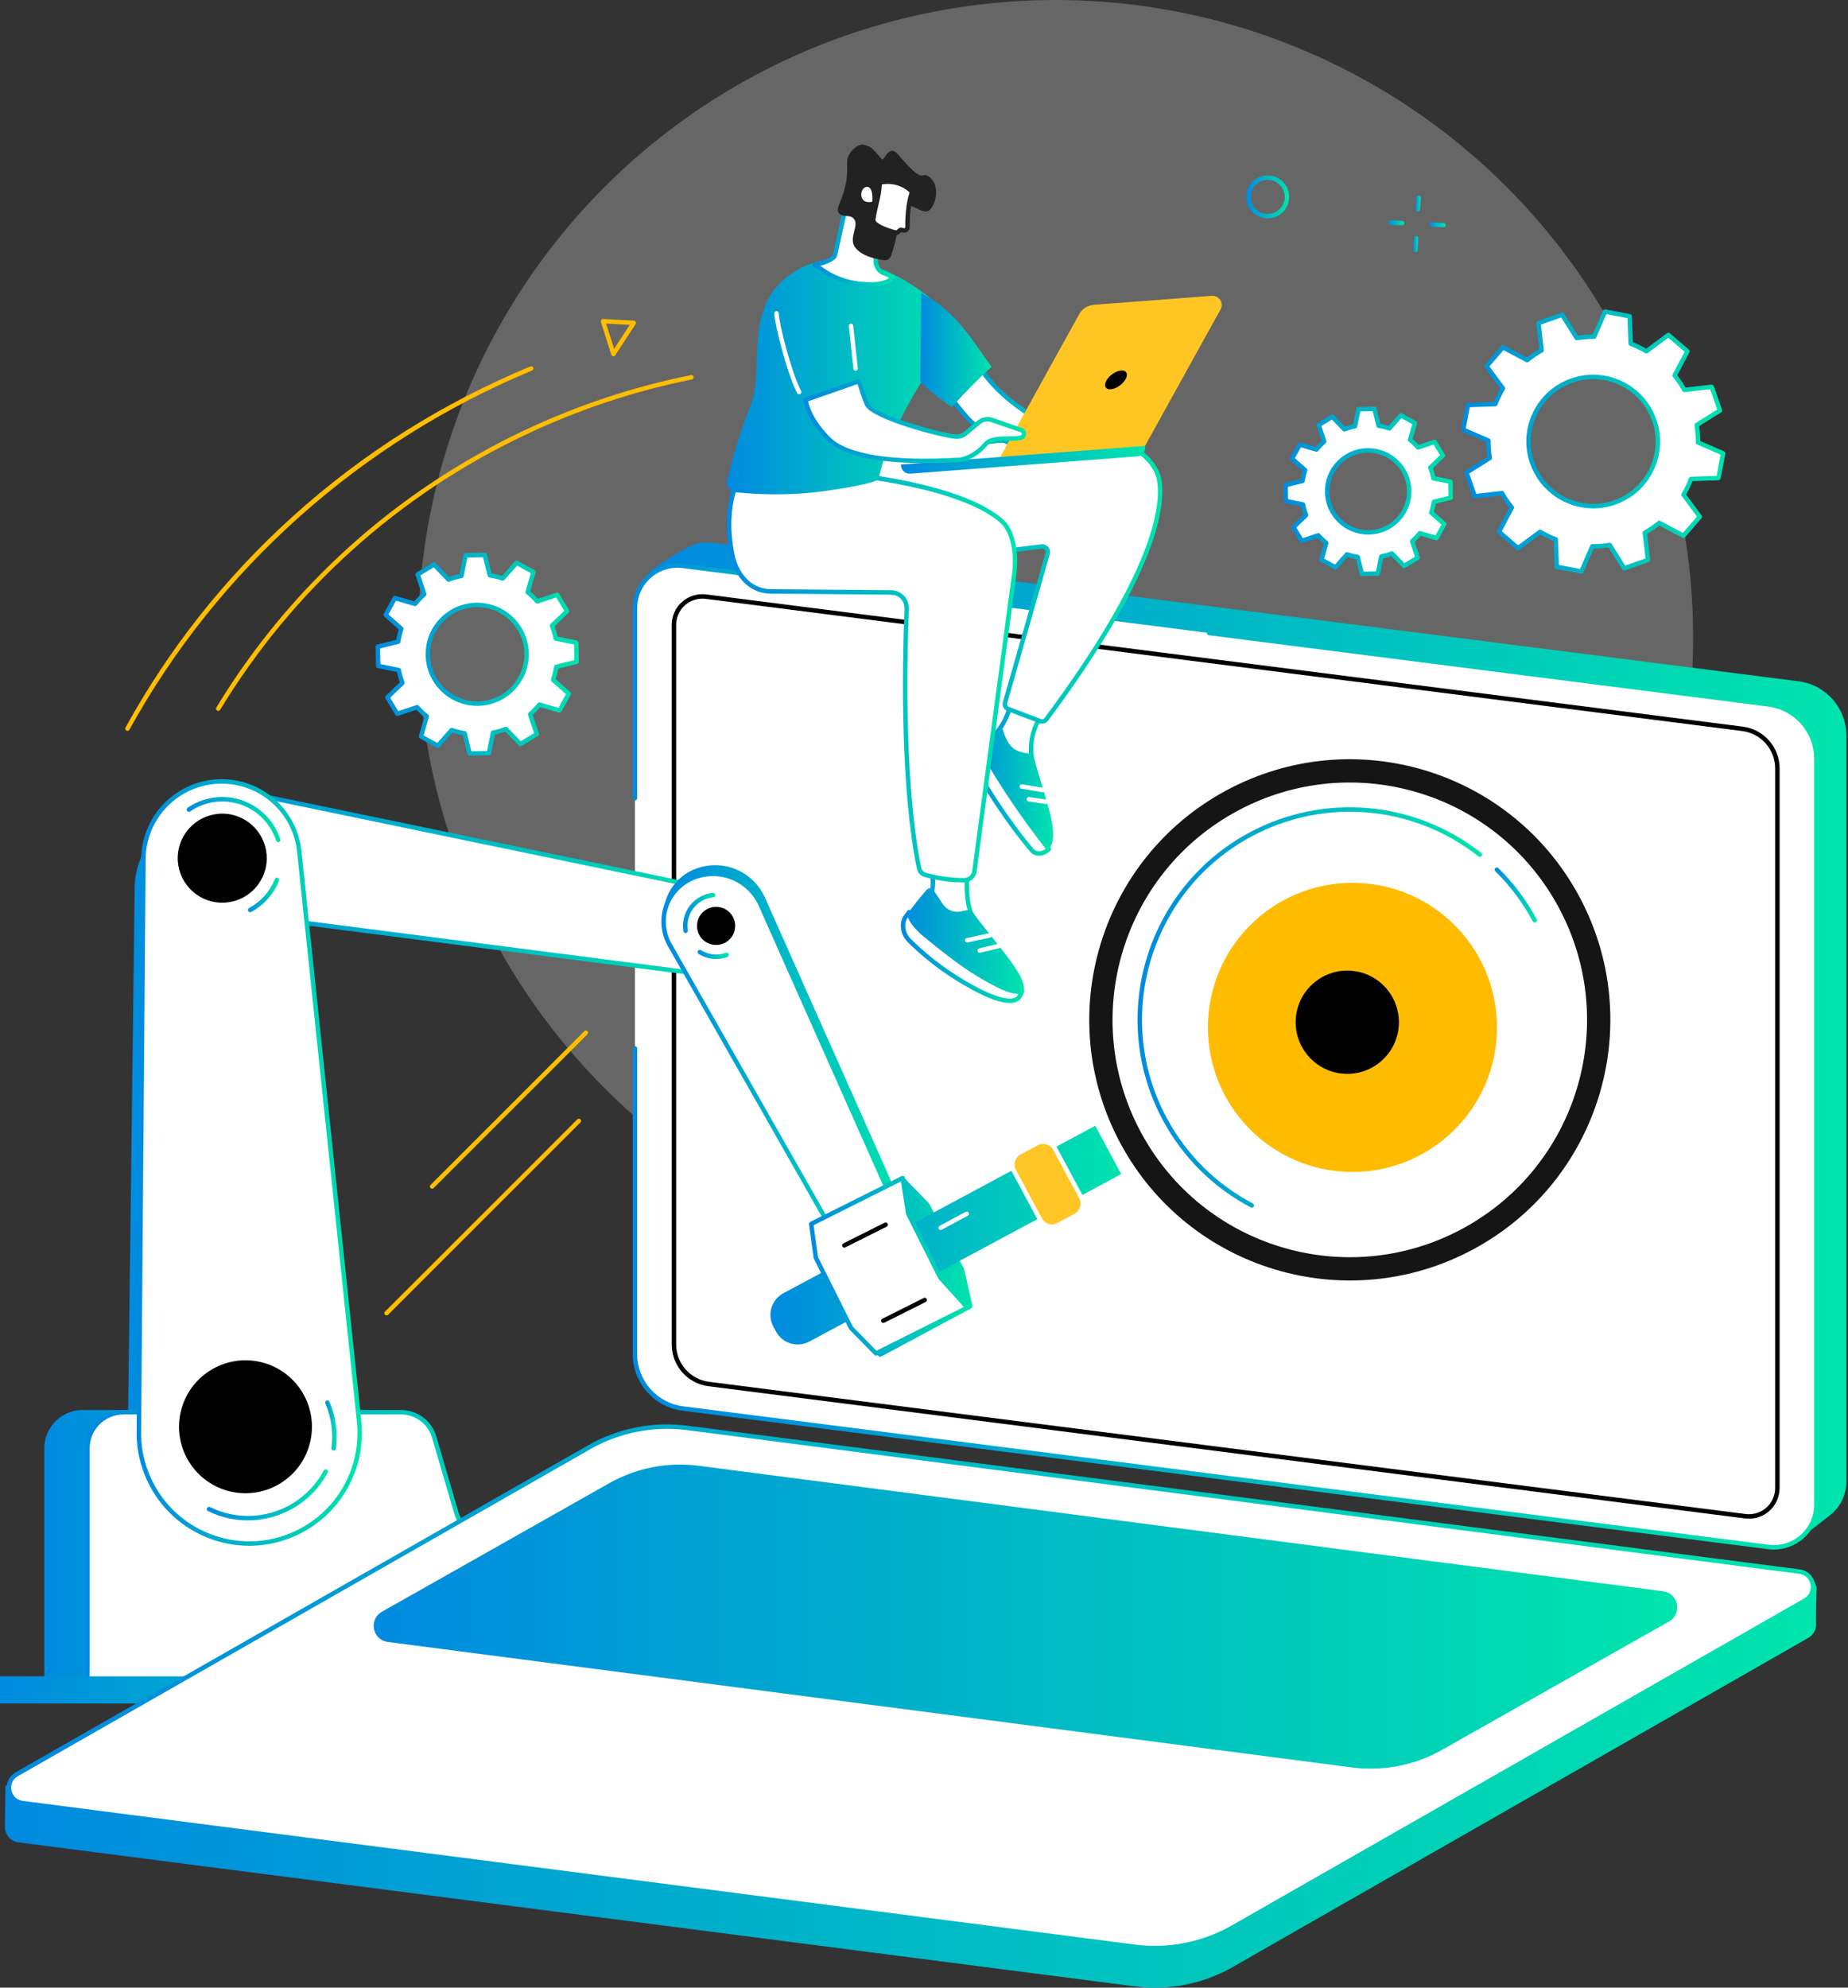 <svg width="358" height="385" viewBox="0 0 358 385" fill="none" xmlns="http://www.w3.org/2000/svg">
<rect x="0" y="0" width="358" height="385" fill="#333333" stroke="none"/>
<circle cx="204.5" cy="123.5" r="123.5" fill="#666666"/>
<path d="M73.193 125.265L73.269 128.976L77.245 129.787C77.416 130.644 77.656 131.475 77.963 132.273L75.042 135.08L76.966 138.256L80.817 136.972C81.388 137.618 82.013 138.217 82.682 138.761L81.556 142.657L84.812 144.446L87.498 141.416C88.31 141.689 89.151 141.894 90.013 142.031L90.988 145.965L94.703 145.889L95.514 141.917C96.371 141.746 97.204 141.508 98.001 141.201L100.813 144.12L103.99 142.198L102.705 138.351C103.353 137.782 103.951 137.157 104.496 136.488L108.395 137.614L110.186 134.362L107.151 131.678C107.424 130.868 107.629 130.027 107.765 129.165L111.704 128.191L111.628 124.481L107.652 123.669C107.481 122.813 107.241 121.982 106.934 121.184L109.855 118.377L107.931 115.201L104.08 116.485C103.509 115.839 102.884 115.24 102.215 114.696L103.341 110.8L100.085 109.011L97.399 112.041C96.587 111.767 95.746 111.563 94.884 111.426L93.909 107.491L90.194 107.567L89.383 111.539C88.526 111.711 87.693 111.949 86.895 112.255L84.084 109.337L80.906 111.258L82.192 115.103C81.544 115.673 80.945 116.297 80.401 116.966L76.501 115.841L74.711 119.093L77.746 121.777C77.473 122.587 77.268 123.427 77.132 124.29L73.193 125.263V125.265ZM92.252 117.175C97.533 117.068 101.905 121.256 102.014 126.533C102.124 131.808 97.931 136.172 92.648 136.281C87.368 136.389 82.996 132.2 82.886 126.923C82.777 121.648 86.97 117.284 92.252 117.175Z" fill="white"/>
<path d="M90.99 146.393C90.793 146.393 90.619 146.258 90.572 146.065L89.665 142.405C88.973 142.284 88.292 142.116 87.634 141.91L85.135 144.728C85.003 144.879 84.782 144.918 84.605 144.82L81.349 143.031C81.173 142.934 81.087 142.727 81.142 142.534L82.19 138.911C81.659 138.464 81.154 137.981 80.686 137.469L77.104 138.663C76.913 138.726 76.704 138.65 76.599 138.478L74.675 135.302C74.572 135.13 74.599 134.908 74.745 134.768L77.463 132.157C77.229 131.512 77.036 130.839 76.883 130.152L73.185 129.397C72.988 129.356 72.843 129.184 72.839 128.983L72.763 125.273C72.759 125.072 72.896 124.894 73.091 124.846L76.757 123.941C76.878 123.248 77.043 122.569 77.252 121.914L74.429 119.417C74.279 119.284 74.24 119.063 74.338 118.886L76.128 115.634C76.226 115.458 76.431 115.373 76.626 115.427L80.254 116.475C80.701 115.944 81.185 115.441 81.698 114.973L80.502 111.395C80.438 111.204 80.516 110.993 80.688 110.89L83.865 108.968C84.037 108.865 84.26 108.894 84.398 109.038L87.012 111.754C87.66 111.52 88.333 111.327 89.019 111.176L89.774 107.481C89.815 107.284 89.987 107.142 90.188 107.136L93.902 107.06C94.115 107.058 94.281 107.193 94.33 107.388L95.237 111.048C95.929 111.169 96.61 111.336 97.267 111.543L99.766 108.724C99.899 108.574 100.12 108.535 100.297 108.632L103.553 110.421C103.729 110.519 103.815 110.726 103.76 110.919L102.712 114.541C103.243 114.988 103.748 115.472 104.216 115.983L107.798 114.789C107.989 114.727 108.198 114.803 108.303 114.975L110.227 118.15C110.33 118.322 110.303 118.545 110.157 118.685L107.439 121.295C107.673 121.941 107.866 122.614 108.019 123.301L111.717 124.056C111.914 124.097 112.059 124.268 112.063 124.469L112.139 128.18C112.143 128.381 112.006 128.558 111.811 128.607L108.145 129.512C108.024 130.205 107.859 130.884 107.65 131.539L110.473 134.036C110.623 134.169 110.662 134.389 110.564 134.567L108.773 137.819C108.676 137.994 108.471 138.08 108.276 138.025L104.648 136.978C104.201 137.509 103.717 138.012 103.204 138.48L104.4 142.058C104.464 142.249 104.386 142.46 104.214 142.563L101.037 144.485C100.865 144.588 100.642 144.559 100.504 144.414L97.89 141.699C97.242 141.933 96.569 142.126 95.882 142.276L95.127 145.971C95.087 146.168 94.915 146.311 94.714 146.316L90.999 146.393H90.99ZM87.5 140.983C87.547 140.983 87.591 140.991 87.636 141.006C88.421 141.27 89.242 141.471 90.081 141.603C90.252 141.631 90.391 141.757 90.432 141.925L91.323 145.526L94.349 145.464L95.09 141.83C95.126 141.66 95.258 141.527 95.428 141.494C96.261 141.328 97.074 141.094 97.847 140.798C98.009 140.735 98.192 140.776 98.311 140.901L100.882 143.572L103.471 142.007L102.295 138.488C102.24 138.324 102.289 138.143 102.418 138.027C103.046 137.473 103.631 136.865 104.158 136.215C104.267 136.08 104.445 136.026 104.612 136.073L108.182 137.103L109.642 134.455L106.866 131.999C106.735 131.884 106.688 131.703 106.743 131.539C107.006 130.759 107.207 129.935 107.34 129.097C107.367 128.925 107.494 128.786 107.662 128.745L111.267 127.856L111.204 124.834L107.566 124.093C107.396 124.058 107.264 123.925 107.23 123.755C107.063 122.922 106.829 122.111 106.534 121.34C106.472 121.178 106.512 120.995 106.637 120.876L109.31 118.309L107.743 115.722L104.22 116.896C104.056 116.951 103.875 116.902 103.762 116.773C103.208 116.147 102.597 115.562 101.948 115.035C101.813 114.926 101.756 114.746 101.805 114.58L102.835 111.016L100.182 109.559L97.722 112.331C97.607 112.46 97.426 112.509 97.262 112.454C96.479 112.191 95.658 111.99 94.817 111.857C94.646 111.83 94.507 111.703 94.466 111.535L93.575 107.934L90.549 107.996L89.808 111.631C89.772 111.801 89.64 111.933 89.47 111.966C88.635 112.134 87.822 112.368 87.051 112.663C86.889 112.725 86.708 112.684 86.587 112.559L84.016 109.889L81.427 111.453L82.603 114.973C82.658 115.136 82.609 115.318 82.48 115.433C81.854 115.985 81.267 116.596 80.74 117.245C80.631 117.38 80.453 117.435 80.286 117.388L76.716 116.358L75.256 119.005L78.032 121.461C78.163 121.576 78.21 121.758 78.155 121.921C77.892 122.704 77.691 123.525 77.558 124.364C77.531 124.536 77.404 124.674 77.237 124.715L73.631 125.605L73.694 128.626L77.332 129.368C77.502 129.403 77.635 129.535 77.668 129.705C77.835 130.538 78.07 131.35 78.364 132.12C78.427 132.282 78.385 132.466 78.261 132.585L75.588 135.152L77.155 137.739L80.678 136.564C80.842 136.51 81.023 136.558 81.136 136.687C81.69 137.315 82.301 137.901 82.951 138.425C83.085 138.535 83.142 138.714 83.093 138.88L82.063 142.444L84.716 143.901L87.174 141.129C87.258 141.036 87.375 140.985 87.496 140.985L87.5 140.983ZM92.449 136.715C87.032 136.715 82.568 132.368 82.455 126.933C82.4 124.266 83.387 121.738 85.237 119.815C87.086 117.891 89.573 116.801 92.242 116.746C97.755 116.652 102.33 121.02 102.443 126.525C102.498 129.192 101.511 131.72 99.661 133.644C97.812 135.567 95.325 136.658 92.656 136.713C92.588 136.713 92.517 136.715 92.449 136.715ZM92.26 117.608C89.819 117.659 87.547 118.654 85.857 120.412C84.168 122.169 83.266 124.479 83.317 126.916C83.421 131.882 87.5 135.852 92.449 135.852C92.511 135.852 92.574 135.852 92.638 135.85C95.079 135.8 97.351 134.805 99.041 133.047C100.73 131.289 101.632 128.98 101.581 126.543C101.477 121.514 97.293 117.487 92.26 117.608Z" fill="url(#paint0_linear_941_8825)"/>
<path d="M249.044 93.956L249.109 97.038L252.414 97.712C252.556 98.424 252.755 99.112 253.01 99.775L250.584 102.107L252.181 104.744L255.381 103.677C255.855 104.214 256.374 104.711 256.932 105.164L255.995 108.4L258.701 109.887L260.933 107.368C261.606 107.594 262.304 107.764 263.022 107.877L263.832 111.147L266.918 111.084L267.591 107.784C268.303 107.641 268.994 107.442 269.657 107.189L271.992 109.614L274.633 108.018L273.564 104.822C274.103 104.348 274.6 103.831 275.051 103.275L278.291 104.21L279.78 101.508L277.259 99.276C277.485 98.603 277.655 97.905 277.768 97.189L281.042 96.381L280.977 93.299L277.673 92.626C277.53 91.914 277.331 91.225 277.076 90.562L279.503 88.231L277.905 85.593L274.706 86.66C274.232 86.124 273.713 85.626 273.155 85.174L274.089 81.937L271.383 80.451L269.152 82.969C268.479 82.743 267.78 82.573 267.062 82.46L266.253 79.19L263.166 79.253L262.493 82.554C261.781 82.696 261.091 82.895 260.427 83.149L258.092 80.724L255.451 82.32L256.52 85.515C255.982 85.989 255.484 86.506 255.033 87.062L251.793 86.128L250.305 88.829L252.825 91.061C252.599 91.734 252.429 92.433 252.316 93.149L249.042 93.956H249.044ZM264.879 87.236C269.267 87.146 272.899 90.626 272.989 95.01C273.081 99.393 269.596 103.02 265.207 103.108C260.82 103.197 257.187 99.717 257.097 95.334C257.006 90.95 260.49 87.325 264.879 87.236Z" fill="white"/>
<path d="M263.831 111.584C263.634 111.584 263.461 111.45 263.414 111.257L262.672 108.262C262.126 108.165 261.588 108.034 261.069 107.872L259.022 110.18C258.888 110.33 258.667 110.367 258.492 110.271L255.788 108.785C255.61 108.687 255.525 108.481 255.581 108.287L256.438 105.322C256.02 104.967 255.62 104.587 255.25 104.183L252.317 105.16C252.126 105.223 251.918 105.147 251.812 104.975L250.214 102.335C250.111 102.164 250.138 101.941 250.285 101.801L252.509 99.665C252.325 99.154 252.173 98.623 252.052 98.081L249.024 97.464C248.827 97.423 248.685 97.252 248.679 97.051L248.615 93.968C248.611 93.767 248.747 93.59 248.943 93.541L251.941 92.8C252.039 92.254 252.171 91.717 252.331 91.198L250.021 89.154C249.871 89.021 249.832 88.801 249.93 88.623L251.418 85.921C251.516 85.746 251.721 85.66 251.916 85.714L254.885 86.571C255.24 86.153 255.622 85.755 256.026 85.385L255.047 82.457C254.982 82.265 255.06 82.055 255.232 81.951L257.873 80.356C258.047 80.252 258.267 80.281 258.406 80.426L260.546 82.648C261.057 82.464 261.59 82.312 262.132 82.191L262.749 79.168C262.788 78.97 262.959 78.828 263.162 78.822L266.248 78.76C266.471 78.764 266.627 78.891 266.676 79.088L267.417 82.084C267.963 82.181 268.502 82.312 269.02 82.474L271.067 80.166C271.201 80.016 271.42 79.977 271.597 80.075L274.303 81.561C274.481 81.659 274.567 81.865 274.51 82.059L273.654 85.024C274.073 85.379 274.471 85.761 274.842 86.163L277.774 85.186C277.965 85.121 278.174 85.199 278.279 85.371L279.877 88.011C279.98 88.182 279.953 88.405 279.807 88.545L277.583 90.681C277.766 91.192 277.918 91.723 278.039 92.265L281.067 92.882C281.264 92.923 281.406 93.094 281.412 93.295L281.476 96.378C281.48 96.579 281.344 96.756 281.149 96.805L278.15 97.546C278.053 98.092 277.92 98.629 277.76 99.148L280.07 101.192C280.22 101.325 280.259 101.545 280.162 101.723L278.673 104.425C278.576 104.6 278.371 104.686 278.176 104.632L275.206 103.775C274.851 104.193 274.469 104.591 274.065 104.961L275.045 107.889C275.109 108.081 275.031 108.291 274.859 108.395L272.218 109.99C272.046 110.094 271.824 110.065 271.685 109.92L269.545 107.698C269.032 107.882 268.501 108.034 267.959 108.155L267.343 111.179C267.304 111.376 267.132 111.518 266.929 111.524L263.843 111.586H263.833L263.831 111.584ZM260.932 106.943C260.979 106.943 261.024 106.951 261.069 106.967C261.717 107.183 262.395 107.349 263.088 107.46C263.26 107.488 263.398 107.614 263.439 107.782L264.167 110.718L266.564 110.669L267.169 107.706C267.204 107.536 267.337 107.404 267.507 107.371C268.195 107.232 268.866 107.039 269.504 106.795C269.666 106.733 269.848 106.774 269.969 106.898L272.066 109.076L274.118 107.837L273.158 104.969C273.103 104.805 273.152 104.624 273.281 104.509C273.8 104.052 274.284 103.547 274.719 103.012C274.828 102.878 275.007 102.823 275.173 102.87L278.084 103.711L279.239 101.614L276.976 99.612C276.847 99.497 276.798 99.316 276.853 99.152C277.07 98.506 277.235 97.829 277.347 97.135C277.374 96.963 277.501 96.824 277.668 96.783L280.606 96.058L280.558 93.664L277.59 93.059C277.421 93.024 277.288 92.891 277.255 92.722C277.116 92.035 276.923 91.364 276.679 90.726C276.617 90.564 276.658 90.381 276.783 90.262L278.962 88.169L277.721 86.12L274.848 87.078C274.684 87.133 274.502 87.084 274.389 86.955C273.933 86.438 273.429 85.954 272.891 85.517C272.756 85.408 272.7 85.229 272.748 85.063L273.587 82.158L271.486 81.003L269.481 83.264C269.366 83.393 269.184 83.442 269.02 83.387C268.375 83.171 267.696 83.005 267.001 82.894C266.83 82.866 266.691 82.739 266.65 82.572L265.923 79.636L263.525 79.684L262.92 82.648C262.885 82.817 262.752 82.95 262.583 82.983C261.894 83.122 261.221 83.315 260.585 83.559C260.423 83.621 260.24 83.58 260.121 83.455L258.026 81.278L255.973 82.517L256.933 85.385C256.988 85.549 256.939 85.73 256.81 85.845C256.293 86.302 255.809 86.805 255.372 87.341C255.263 87.476 255.084 87.531 254.92 87.484L252.011 86.645L250.856 88.742L253.119 90.744C253.248 90.859 253.297 91.04 253.242 91.204C253.026 91.85 252.86 92.527 252.749 93.221C252.721 93.393 252.594 93.531 252.427 93.572L249.489 94.298L249.538 96.692L252.505 97.296C252.674 97.332 252.807 97.464 252.84 97.634C252.979 98.325 253.172 98.996 253.416 99.63C253.478 99.792 253.437 99.975 253.312 100.094L251.135 102.187L252.376 104.236L255.248 103.278C255.411 103.223 255.593 103.272 255.706 103.401C256.165 103.92 256.67 104.403 257.204 104.836C257.339 104.946 257.395 105.125 257.347 105.291L256.508 108.196L258.609 109.351L260.612 107.09C260.696 106.996 260.813 106.945 260.934 106.945L260.932 106.943ZM265.045 103.543C260.503 103.543 256.763 99.901 256.668 95.346C256.621 93.11 257.45 90.991 258.999 89.378C260.548 87.765 262.633 86.852 264.871 86.807C264.93 86.807 264.986 86.807 265.045 86.807C269.586 86.807 273.326 90.449 273.421 95.004C273.468 97.24 272.639 99.359 271.09 100.972C269.541 102.585 267.456 103.498 265.218 103.543C265.16 103.543 265.101 103.543 265.045 103.543ZM264.889 87.669C262.881 87.71 261.01 88.529 259.619 89.977C258.23 91.423 257.487 93.325 257.528 95.33C257.612 99.417 260.969 102.685 265.043 102.685C265.095 102.685 265.146 102.685 265.199 102.685C267.206 102.644 269.077 101.824 270.468 100.379C271.859 98.931 272.6 97.031 272.559 95.026C272.473 90.886 269.034 87.593 264.889 87.673V87.669Z" fill="url(#paint1_linear_941_8825)"/>
<path d="M284.093 91.533L285.698 96.123L290.975 95.517C291.537 96.513 292.173 97.45 292.879 98.32L290.388 103.002L294.073 106.174L298.339 103.01C299.313 103.583 300.333 104.073 301.389 104.479L301.574 109.787L306.351 110.692L308.46 105.825C309.58 105.835 310.71 105.749 311.839 105.567L314.654 110.072L319.244 108.466L318.638 103.189C319.635 102.627 320.571 101.991 321.441 101.287L326.125 103.778L329.297 100.093L326.131 95.827C326.704 94.853 327.196 93.833 327.6 92.78L332.91 92.596L333.815 87.819L328.948 85.71C328.958 84.59 328.87 83.46 328.688 82.331L333.193 79.518L331.587 74.928L326.31 75.534C325.748 74.537 325.112 73.601 324.406 72.731L326.897 68.049L323.212 64.877L318.946 68.041C317.972 67.468 316.952 66.976 315.897 66.572L315.711 61.264L310.934 60.359L308.825 65.226C307.705 65.216 306.576 65.302 305.446 65.484L302.631 60.979L298.041 62.585L298.65 67.86C297.653 68.422 296.716 69.058 295.846 69.764L291.162 67.273L287.99 70.958L291.156 75.224C290.583 76.198 290.093 77.218 289.687 78.273L284.377 78.457L283.472 83.234L288.339 85.343C288.33 86.463 288.418 87.592 288.599 88.722L284.094 91.535L284.093 91.533ZM304.51 73.708C311.037 71.426 318.177 74.867 320.462 81.393C322.744 87.918 319.305 95.058 312.777 97.341C306.25 99.623 299.11 96.182 296.826 89.656C294.543 83.131 297.982 75.991 304.51 73.708Z" fill="white"/>
<path d="M306.353 111.121C306.326 111.121 306.301 111.119 306.274 111.114L301.496 110.208C301.299 110.171 301.153 110.002 301.147 109.801L300.971 104.775C300.08 104.418 299.208 103.999 298.373 103.523L294.333 106.519C294.171 106.64 293.946 106.631 293.794 106.5L290.107 103.328C289.955 103.197 289.914 102.977 290.008 102.799L292.366 98.367C291.777 97.62 291.233 96.818 290.743 95.977L285.747 96.553C285.55 96.574 285.357 96.457 285.29 96.266L283.685 91.676C283.619 91.486 283.693 91.274 283.864 91.168L288.129 88.505C287.988 87.542 287.914 86.574 287.908 85.626L283.301 83.628C283.115 83.548 283.012 83.351 283.049 83.152L283.954 78.375C283.991 78.178 284.161 78.031 284.362 78.024L289.389 77.85C289.746 76.957 290.166 76.087 290.64 75.252L287.643 71.213C287.522 71.052 287.532 70.829 287.663 70.675L290.835 66.99C290.967 66.836 291.186 66.797 291.363 66.89L295.798 69.249C296.545 68.66 297.347 68.115 298.187 67.626L297.612 62.632C297.588 62.431 297.707 62.242 297.897 62.175L302.487 60.57C302.676 60.503 302.889 60.578 302.994 60.747L305.659 65.012C306.623 64.871 307.588 64.797 308.54 64.791L310.538 60.185C310.618 60 310.815 59.897 311.014 59.934L315.792 60.839C315.989 60.876 316.135 61.046 316.141 61.247L316.316 66.272C317.21 66.629 318.082 67.048 318.915 67.524L322.955 64.53C323.117 64.411 323.341 64.419 323.493 64.549L327.179 67.721C327.331 67.852 327.372 68.073 327.278 68.25L324.919 72.682C325.509 73.43 326.053 74.231 326.543 75.072L331.537 74.497C331.732 74.475 331.927 74.592 331.993 74.781L333.599 79.372C333.665 79.561 333.591 79.774 333.419 79.879L329.155 82.542C329.295 83.504 329.371 84.471 329.375 85.421L333.983 87.419C334.168 87.499 334.272 87.696 334.235 87.895L333.329 92.672C333.292 92.87 333.123 93.016 332.922 93.024L327.894 93.197C327.539 94.089 327.118 94.961 326.642 95.796L329.639 99.836C329.759 99.998 329.75 100.22 329.619 100.374L326.447 104.059C326.316 104.212 326.096 104.253 325.918 104.159L321.484 101.8C320.737 102.389 319.933 102.934 319.094 103.423L319.67 108.418C319.693 108.618 319.574 108.808 319.385 108.874L314.795 110.48C314.605 110.546 314.395 110.472 314.287 110.302L311.623 106.038C310.659 106.178 309.693 106.252 308.741 106.258L306.744 110.864C306.673 111.024 306.517 111.123 306.348 111.123L306.353 111.121ZM301.993 109.426L306.094 110.203L308.066 105.651C308.135 105.493 308.273 105.388 308.466 105.392C309.553 105.402 310.667 105.316 311.773 105.138C311.943 105.111 312.114 105.189 312.206 105.335L314.838 109.547L318.778 108.17L318.211 103.236C318.191 103.064 318.275 102.897 318.427 102.811C319.401 102.261 320.325 101.635 321.17 100.948C321.305 100.839 321.492 100.821 321.644 100.901L326.024 103.23L328.747 100.068L325.788 96.079C325.684 95.94 325.674 95.753 325.762 95.603C326.322 94.651 326.806 93.648 327.2 92.62C327.262 92.458 327.415 92.349 327.586 92.343L332.551 92.171L333.328 88.07L328.776 86.098C328.616 86.03 328.515 85.872 328.517 85.698C328.527 84.61 328.441 83.498 328.263 82.392C328.236 82.22 328.314 82.05 328.46 81.959L332.674 79.327L331.295 75.388L326.361 75.956C326.189 75.975 326.022 75.889 325.936 75.739C325.386 74.764 324.759 73.841 324.073 72.996C323.964 72.862 323.946 72.675 324.026 72.522L326.355 68.145L323.191 65.421L319.2 68.381C319.061 68.484 318.872 68.494 318.726 68.406C317.776 67.848 316.773 67.364 315.741 66.968C315.579 66.906 315.472 66.754 315.466 66.58L315.292 61.615L311.192 60.839L309.219 65.39C309.151 65.548 308.995 65.65 308.823 65.65C308.774 65.656 308.708 65.65 308.65 65.65C307.616 65.65 306.56 65.736 305.513 65.903C305.343 65.933 305.171 65.853 305.08 65.706L302.448 61.494L298.507 62.872L299.075 67.805C299.094 67.977 299.011 68.145 298.858 68.231C297.883 68.781 296.96 69.407 296.116 70.094C295.981 70.203 295.794 70.22 295.642 70.14L291.262 67.811L288.539 70.973L291.498 74.963C291.601 75.101 291.611 75.289 291.523 75.439C290.963 76.389 290.482 77.392 290.086 78.424C290.023 78.586 289.871 78.695 289.699 78.701L284.734 78.872L283.958 82.973L288.509 84.945C288.669 85.013 288.771 85.171 288.769 85.345C288.759 86.432 288.845 87.544 289.022 88.652C289.05 88.823 288.972 88.993 288.825 89.085L284.614 91.716L285.991 95.655L290.926 95.088C291.096 95.068 291.266 95.154 291.352 95.304C291.902 96.279 292.53 97.202 293.215 98.047C293.324 98.182 293.342 98.369 293.26 98.521L290.93 102.901L294.095 105.624L298.086 102.665C298.224 102.561 298.412 102.551 298.56 102.639C299.51 103.199 300.515 103.683 301.545 104.077C301.707 104.139 301.816 104.292 301.822 104.465L301.995 109.43L301.993 109.426ZM308.655 98.472C303.302 98.472 298.283 95.129 296.418 89.797C295.275 86.533 295.474 83.018 296.974 79.902C298.474 76.787 301.1 74.442 304.366 73.301C311.106 70.944 318.507 74.51 320.866 81.248C322.009 84.512 321.81 88.028 320.31 91.143C318.808 94.258 316.184 96.603 312.918 97.745C311.51 98.238 310.07 98.472 308.655 98.472ZM304.65 74.114C301.603 75.179 299.153 77.368 297.75 80.277C296.35 83.186 296.164 86.465 297.231 89.512C299.432 95.803 306.344 99.13 312.633 96.931C315.68 95.866 318.131 93.677 319.533 90.768C320.934 87.86 321.119 84.58 320.052 81.533C317.852 75.242 310.94 71.916 304.65 74.114Z" fill="url(#paint2_linear_941_8825)"/>
<path d="M74.884 254.787C74.773 254.787 74.664 254.744 74.58 254.66C74.412 254.492 74.412 254.219 74.58 254.051L111.831 216.808C111.999 216.64 112.272 216.64 112.44 216.808C112.607 216.976 112.607 217.249 112.44 217.417L75.189 254.66C75.105 254.744 74.993 254.787 74.884 254.787Z" fill="#FFBD00"/>
<path d="M83.704 230.251C83.593 230.251 83.484 230.208 83.4 230.124C83.232 229.956 83.232 229.683 83.4 229.515L113.189 199.732C113.357 199.564 113.63 199.564 113.797 199.732C113.965 199.9 113.965 200.173 113.797 200.341L84.008 230.124C83.924 230.208 83.813 230.251 83.704 230.251Z" fill="#FFBD00"/>
<path d="M42.277 137.693C42.201 137.693 42.124 137.674 42.054 137.631C41.851 137.508 41.785 137.243 41.91 137.04C56.098 113.661 76.722 95.103 101.554 83.369C111.892 78.484 122.764 74.879 133.87 72.655C134.104 72.608 134.33 72.758 134.377 72.993C134.424 73.227 134.272 73.453 134.039 73.5C123.004 75.71 112.198 79.294 101.923 84.149C77.245 95.811 56.748 114.254 42.647 137.489C42.565 137.621 42.425 137.695 42.279 137.695L42.277 137.693Z" fill="#FFBD00"/>
<path d="M24.693 141.558C24.623 141.558 24.553 141.541 24.487 141.506C24.278 141.39 24.202 141.129 24.317 140.92C32.756 125.577 43.653 111.82 56.71 100.029C70.222 87.829 85.705 78.053 102.734 70.978C102.955 70.886 103.206 70.991 103.298 71.21C103.39 71.43 103.284 71.682 103.066 71.773C69.851 85.576 42.153 110.281 25.074 141.336C24.996 141.478 24.848 141.558 24.695 141.558H24.693Z" fill="#FFBD00"/>
<path d="M118.833 69.005C118.813 69.005 118.794 69.005 118.774 69.002C118.608 68.978 118.472 68.863 118.421 68.705L116.414 62.34C116.371 62.205 116.398 62.059 116.484 61.946C116.57 61.834 116.708 61.774 116.847 61.78L122.791 62.103C122.945 62.111 123.081 62.201 123.152 62.34C123.222 62.476 123.212 62.64 123.128 62.771L119.192 68.812C119.112 68.935 118.975 69.007 118.831 69.007L118.833 69.005ZM117.422 62.673L118.969 67.578L122.001 62.923L117.422 62.673Z" fill="#FFBD00"/>
<path d="M245.574 42.301C243.442 42.301 241.622 40.664 241.434 38.501C241.339 37.394 241.68 36.316 242.394 35.465C243.108 34.614 244.113 34.094 245.219 33.998C247.497 33.801 249.522 35.498 249.721 37.783C249.817 38.889 249.476 39.968 248.762 40.818C248.048 41.669 247.043 42.19 245.937 42.285C245.816 42.295 245.695 42.301 245.576 42.301H245.574ZM242.293 38.426C242.449 40.239 244.054 41.583 245.863 41.427C246.74 41.351 247.534 40.937 248.102 40.264C248.668 39.589 248.939 38.735 248.863 37.859C248.707 36.046 247.105 34.704 245.293 34.858C244.415 34.934 243.621 35.348 243.053 36.021C242.488 36.696 242.217 37.55 242.293 38.426Z" fill="url(#paint3_linear_941_8825)"/>
<path d="M279.642 44.034C279.642 44.034 279.629 44.034 279.621 44.034L277.336 43.923C277.098 43.911 276.915 43.709 276.927 43.472C276.939 43.234 277.143 43.053 277.377 43.063L279.662 43.174C279.9 43.186 280.083 43.389 280.072 43.625C280.06 43.855 279.869 44.034 279.642 44.034Z" fill="url(#paint4_linear_941_8825)"/>
<path d="M271.648 43.645C271.648 43.645 271.635 43.645 271.627 43.645L269.342 43.533C269.104 43.522 268.921 43.319 268.933 43.083C268.944 42.845 269.147 42.667 269.383 42.673L271.668 42.784C271.906 42.796 272.089 42.999 272.077 43.235C272.066 43.465 271.874 43.645 271.648 43.645Z" fill="url(#paint5_linear_941_8825)"/>
<path d="M274.674 40.972C274.674 40.972 274.657 40.972 274.647 40.972C274.409 40.958 274.228 40.754 274.243 40.516L274.38 38.266C274.395 38.028 274.602 37.845 274.836 37.862C275.074 37.876 275.256 38.081 275.24 38.319L275.103 40.568C275.09 40.797 274.901 40.972 274.674 40.972Z" fill="url(#paint6_linear_941_8825)"/>
<path d="M274.194 48.844C274.194 48.844 274.176 48.844 274.166 48.844C273.928 48.83 273.747 48.625 273.763 48.387L273.899 46.138C273.915 45.9 274.122 45.717 274.356 45.734C274.594 45.748 274.775 45.953 274.76 46.191L274.623 48.44C274.609 48.668 274.42 48.844 274.194 48.844Z" fill="url(#paint7_linear_941_8825)"/>
<path d="M67.748 280.988C68.46 286.79 66.769 292.631 63.066 297.154C59.363 301.678 53.973 304.49 48.146 304.936C42.278 305.387 36.486 303.399 32.128 299.443C27.772 295.487 25.236 289.911 25.121 284.025L26.514 172.497C26.354 164.467 32.489 157.71 40.495 157.095C48.564 156.477 55.694 162.314 56.679 170.347L67.746 280.986L67.748 280.988Z" fill="url(#paint8_linear_941_8825)"/>
<path d="M46.529 305.428C41.131 305.428 35.854 303.409 31.837 299.761C27.413 295.742 24.806 290.011 24.688 284.033L26.08 172.491C25.916 164.255 32.233 157.296 40.46 156.664C48.78 156.026 56.088 162.013 57.104 170.293L68.171 280.937C68.893 286.825 67.153 292.834 63.396 297.424C59.638 302.016 54.09 304.909 48.175 305.362C47.625 305.405 47.075 305.424 46.527 305.424L46.529 305.428ZM41.673 157.482C41.293 157.482 40.913 157.495 40.528 157.527C32.756 158.123 26.788 164.696 26.945 172.491L25.552 284.033C25.665 289.761 28.17 295.266 32.419 299.127C36.669 302.986 42.395 304.948 48.113 304.509C53.794 304.074 59.123 301.294 62.732 296.883C66.341 292.473 68.013 286.7 67.319 281.043C67.319 281.039 67.319 281.037 67.319 281.033L56.252 170.394C55.339 162.963 49.047 157.486 41.675 157.486L41.673 157.482Z" fill="url(#paint9_linear_941_8825)"/>
<path d="M89.396 299.61C85.25 299.61 81.6 296.877 80.436 292.898L76.169 278.323C75.34 275.488 72.738 273.54 69.784 273.54H16C12.139 273.54 9.01 276.669 9.01 280.529V328.672H100.847V306.6C100.847 302.739 97.718 299.61 93.857 299.61H89.4H89.396Z" fill="url(#paint10_linear_941_8825)"/>
<path d="M100.846 329.103H9.011C8.773 329.103 8.58 328.91 8.58 328.672V280.529C8.58 276.438 11.91 273.11 16 273.11H69.787C72.912 273.11 75.707 275.206 76.585 278.204L80.852 292.779C81.956 296.548 85.469 299.181 89.398 299.181H93.856C97.949 299.181 101.277 302.509 101.277 306.6V328.672C101.277 328.91 101.084 329.103 100.846 329.103ZM9.44 328.241H100.415V306.598C100.415 302.981 97.473 300.04 93.854 300.04H89.396C85.087 300.04 81.234 297.152 80.023 293.019L75.756 278.444C74.986 275.81 72.529 273.971 69.785 273.971H16C12.384 273.971 9.44 276.913 9.44 280.529V328.241Z" fill="url(#paint11_linear_941_8825)"/>
<path d="M97.328 299.61C93.183 299.61 89.533 296.877 88.368 292.898L84.102 278.323C83.273 275.488 80.67 273.54 77.717 273.54H23.933C20.072 273.54 16.943 276.669 16.943 280.529V328.672H108.78V306.6C108.78 302.739 105.651 299.61 101.79 299.61H97.332H97.328Z" fill="white"/>
<path d="M108.778 329.103H16.941C16.703 329.103 16.51 328.91 16.51 328.672V280.529C16.51 276.438 19.84 273.11 23.931 273.11H77.717C80.842 273.11 83.638 275.206 84.515 278.204L88.782 292.779C89.886 296.548 93.4 299.181 97.328 299.181H101.786C105.879 299.181 109.207 302.509 109.207 306.6V328.672C109.207 328.91 109.014 329.103 108.776 329.103H108.778ZM17.372 328.241H108.347V306.598C108.347 302.981 105.405 300.04 101.786 300.04H97.328C93.019 300.04 89.166 297.152 87.955 293.019L83.688 278.444C82.918 275.81 80.462 273.971 77.717 273.971H23.933C20.316 273.971 17.372 276.913 17.372 280.529V328.241Z" fill="url(#paint12_linear_941_8825)"/>
<path d="M101.499 311.274C103.597 311.274 105.298 309.574 105.298 307.476C105.298 305.378 103.597 303.678 101.499 303.678C99.402 303.678 97.701 305.378 97.701 307.476C97.701 309.574 99.402 311.274 101.499 311.274Z" fill="white"/>
<path d="M118.044 324.696H0V329.959H118.044V324.696Z" fill="url(#paint13_linear_941_8825)"/>
<path d="M349.025 297.689L138.081 268.352C132.784 267.677 128.816 263.169 128.816 257.83L125.923 110.693C125.923 110.693 130.732 107.226 133.457 105.898C134.844 105.221 136.44 104.926 138.102 105.137L348.42 131.959C353.717 132.634 357.685 137.142 357.685 142.481V286.996C357.685 289.581 356.503 291.862 354.675 293.364C352.991 294.747 349.027 297.687 349.027 297.687L349.025 297.689Z" fill="url(#paint14_linear_941_8825)"/>
<path d="M342.587 299.643L132.269 272.822C126.972 272.147 123.004 267.638 123.004 262.299V117.786C123.004 112.819 127.363 108.982 132.29 109.61L342.608 136.432C347.905 137.107 351.873 141.615 351.873 146.955V291.47C351.873 296.436 347.515 300.274 342.587 299.645V299.643Z" fill="white"/>
<path d="M338.814 294.162C338.564 294.162 338.315 294.146 338.063 294.115L137.242 268.504C133.186 267.988 130.127 264.513 130.127 260.426V121.026C130.127 119.321 130.86 117.698 132.14 116.573C133.42 115.445 135.123 114.924 136.814 115.139L337.636 140.749C341.692 141.266 344.751 144.738 344.751 148.827V288.225C344.751 289.93 344.017 291.553 342.737 292.681C341.647 293.641 340.25 294.162 338.814 294.162ZM338.172 293.258C339.616 293.442 341.073 292.997 342.168 292.033C343.26 291.07 343.888 289.683 343.888 288.225V148.827C343.888 145.172 341.153 142.066 337.527 141.604L136.705 115.993C135.26 115.81 133.804 116.257 132.71 117.218C131.617 118.182 130.989 119.569 130.989 121.026V260.424C130.989 264.08 133.724 267.186 137.351 267.648L338.172 293.258Z" fill="black"/>
<path d="M343.629 300.141C343.264 300.141 342.898 300.118 342.533 300.071L132.217 273.249C126.719 272.549 122.576 267.841 122.576 262.299V203.074C122.576 202.836 122.769 202.643 123.007 202.643C123.245 202.643 123.438 202.836 123.438 203.074V262.299C123.438 267.408 127.26 271.747 132.328 272.394L342.646 299.216C344.87 299.501 347.113 298.812 348.797 297.33C350.48 295.847 351.446 293.711 351.446 291.468V146.953C351.446 141.843 347.624 137.505 342.558 136.859L234.163 123.036C233.927 123.004 233.761 122.79 233.79 122.554C233.821 122.318 234.038 122.152 234.272 122.181L342.667 136.005C348.163 136.705 352.308 141.412 352.308 146.955V291.47C352.308 293.961 351.237 296.333 349.367 297.979C347.775 299.382 345.732 300.143 343.635 300.143L343.629 300.141Z" fill="url(#paint15_linear_941_8825)"/>
<path d="M123.005 155.043C122.767 155.043 122.574 154.849 122.574 154.611V117.784C122.574 115.293 123.647 112.92 125.516 111.274C127.384 109.627 129.872 108.865 132.345 109.179L181.873 115.495C182.109 115.527 182.275 115.741 182.245 115.977C182.216 116.213 182.002 116.381 181.764 116.35L132.236 110.033C130.01 109.748 127.769 110.437 126.085 111.92C124.402 113.402 123.436 115.538 123.436 117.782V154.609C123.436 154.847 123.243 155.041 123.005 155.041V155.043Z" fill="url(#paint16_linear_941_8825)"/>
<path d="M219.888 384.754L3.585 356.859C1.892 356.643 0.938 355.225 0.959 353.808C0.975 352.831 1.053 345.945 1.053 345.945L115.424 280.561C121.153 277.287 128.568 276.023 135.113 276.862L348.686 304.414C349.971 304.579 351.073 305.412 351.583 306.606L351.926 307.41C351.926 307.41 351.742 313.151 351.817 314.493C351.875 315.543 351.403 316.626 350.305 317.252L238.806 381.003C233.076 384.276 226.435 385.593 219.888 384.754Z" fill="url(#paint17_linear_941_8825)"/>
<path d="M219.888 377.092L4.36 349.25C1.498 348.883 0.747 345.089 3.252 343.659L114.152 280.319C119.881 277.046 126.522 275.729 133.069 276.568L348.598 304.41C351.46 304.777 352.211 308.571 349.706 310.001L238.805 373.34C233.076 376.614 226.435 377.931 219.888 377.092Z" fill="white"/>
<path d="M223.699 377.764C222.409 377.764 221.118 377.682 219.834 377.519L4.303 349.676C2.813 349.485 1.662 348.41 1.369 346.935C1.077 345.463 1.73 344.029 3.035 343.284L113.938 279.944C119.712 276.645 126.526 275.294 133.122 276.14L348.653 303.982C350.143 304.173 351.294 305.248 351.587 306.721C351.879 308.194 351.226 309.628 349.921 310.373L239.018 373.712C234.368 376.369 229.04 377.762 223.699 377.762V377.764ZM219.943 376.664C226.358 377.485 232.979 376.171 238.591 372.965L349.493 309.626C350.68 308.949 350.916 307.769 350.742 306.889C350.568 306.011 349.899 305.01 348.543 304.837L133.013 276.995C126.6 276.173 119.977 277.486 114.365 280.693L3.463 344.033C2.276 344.71 2.04 345.892 2.214 346.77C2.388 347.649 3.057 348.648 4.413 348.824L219.943 376.666V376.664Z" fill="url(#paint18_linear_941_8825)"/>
<path d="M262.086 341.932L75.194 317.613C72.609 317.281 71.93 313.855 74.193 312.562L118.137 287.718C123.312 284.763 129.309 283.573 135.222 284.33L322.115 308.649C324.7 308.98 325.379 312.406 323.116 313.699L279.171 338.543C273.996 341.499 267.997 342.689 262.086 341.932Z" fill="url(#paint19_linear_941_8825)"/>
<path d="M265.528 342.581C264.361 342.581 263.193 342.507 262.032 342.359L75.139 318.04C73.776 317.865 72.722 316.881 72.455 315.531C72.188 314.183 72.787 312.87 73.981 312.188L117.927 287.342C123.149 284.359 129.312 283.136 135.279 283.901L322.172 308.22C323.536 308.395 324.589 309.378 324.856 310.728C325.123 312.078 324.525 313.389 323.331 314.072L279.385 338.918C275.179 341.319 270.362 342.581 265.528 342.581ZM262.143 341.505C267.925 342.244 273.897 341.06 278.959 338.169L322.905 313.323C323.957 312.722 324.166 311.677 324.012 310.896C323.857 310.116 323.264 309.228 322.061 309.076L135.168 284.757C129.386 284.018 123.414 285.202 118.352 288.093L74.406 312.939C73.354 313.54 73.146 314.585 73.3 315.366C73.454 316.146 74.047 317.034 75.251 317.186L262.143 341.505Z" fill="url(#paint20_linear_941_8825)"/>
<path d="M140.364 172.756C145.315 173.782 148.653 177.969 147.955 182.274C147.248 186.621 142.685 189.545 137.621 188.891L42.567 176.65C35.187 175.7 29.744 169.845 30.291 163.447C30.578 160.074 32.519 157.036 35.622 155.099C38.726 153.162 42.698 152.509 46.537 153.304L140.366 172.758L140.364 172.756Z" fill="white"/>
<path d="M139.047 189.414C138.56 189.414 138.066 189.383 137.567 189.318L42.513 177.077C34.85 176.09 29.292 170.087 29.862 163.41C30.16 159.904 32.178 156.742 35.394 154.732C38.588 152.739 42.681 152.064 46.625 152.881L140.454 172.335C145.635 173.409 149.118 177.805 148.382 182.344C147.707 186.509 143.743 189.416 139.049 189.416L139.047 189.414ZM43.315 153.402C40.629 153.402 38.016 154.108 35.849 155.462C32.864 157.325 30.995 160.249 30.718 163.482C30.188 169.697 35.416 175.294 42.622 176.221L137.676 188.462C142.526 189.086 146.859 186.338 147.528 182.202C148.189 178.121 145.003 174.155 140.275 173.175L46.446 153.722C45.404 153.505 44.353 153.4 43.313 153.4L43.315 153.402Z" fill="url(#paint21_linear_941_8825)"/>
<path d="M69.532 274.971C70.244 280.773 68.552 286.614 64.85 291.138C61.147 295.662 55.757 298.473 49.93 298.92C44.062 299.37 38.27 297.382 33.912 293.426C29.555 289.47 27.019 283.894 26.904 278.009L27.784 166.808C27.624 158.778 33.76 152.021 41.766 151.406C49.834 150.788 56.965 156.625 57.95 164.658L69.53 274.971H69.532Z" fill="white"/>
<path d="M48.313 299.413C42.917 299.413 37.638 297.394 33.621 293.746C29.197 289.727 26.59 283.995 26.471 278.018L27.351 166.804C27.187 158.565 33.504 151.607 41.73 150.975C50.051 150.337 57.359 156.324 58.377 164.603L69.959 274.92C70.681 280.808 68.941 286.818 65.183 291.409C61.426 296.001 55.878 298.894 49.963 299.347C49.413 299.389 48.863 299.409 48.315 299.409L48.313 299.413ZM42.944 151.792C42.566 151.792 42.183 151.806 41.799 151.837C34.027 152.434 28.059 159.006 28.215 166.802L27.335 278.016C27.449 283.746 29.951 289.251 34.202 293.112C38.451 296.97 44.173 298.933 49.897 298.494C55.578 298.059 60.907 295.279 64.516 290.868C68.125 286.457 69.797 280.685 69.103 275.028C69.103 275.026 69.103 275.022 69.103 275.02L57.522 164.707C56.609 157.274 50.318 151.796 42.944 151.796V151.792Z" fill="url(#paint22_linear_941_8825)"/>
<path d="M60.121 279.16C61.669 272.22 57.298 265.339 50.359 263.792C43.419 262.244 36.539 266.616 34.992 273.557C33.444 280.497 37.815 287.378 44.754 288.925C51.694 290.473 58.574 286.101 60.121 279.16Z" fill="black"/>
<path d="M51.461 168.145C52.521 163.501 49.617 158.877 44.974 157.817C40.331 156.758 35.708 159.663 34.648 164.307C33.588 168.95 36.492 173.574 41.135 174.634C45.778 175.694 50.401 172.789 51.461 168.145Z" fill="black"/>
<path d="M48.022 294.491C46.766 294.491 45.498 294.354 44.236 294.074C42.866 293.767 41.539 293.301 40.295 292.686C40.082 292.581 39.994 292.324 40.1 292.109C40.205 291.896 40.465 291.809 40.677 291.914C41.861 292.499 43.123 292.942 44.425 293.233C51.69 294.854 59.21 291.403 62.71 284.84C62.821 284.63 63.082 284.55 63.293 284.663C63.504 284.774 63.582 285.035 63.471 285.246C60.398 291.011 54.376 294.493 48.024 294.493L48.022 294.491Z" fill="url(#paint23_linear_941_8825)"/>
<path d="M64.647 280.972C64.627 280.972 64.61 280.972 64.59 280.968C64.354 280.937 64.189 280.72 64.22 280.484C64.606 277.556 64.198 274.565 63.039 271.836C62.946 271.618 63.049 271.364 63.268 271.27C63.488 271.179 63.74 271.28 63.833 271.499C65.053 274.37 65.482 277.517 65.074 280.597C65.045 280.814 64.86 280.972 64.647 280.972Z" fill="url(#paint24_linear_941_8825)"/>
<path d="M48.463 176.693C48.309 176.693 48.161 176.611 48.083 176.467C47.969 176.258 48.048 175.996 48.256 175.883C50.533 174.654 52.308 172.661 53.254 170.269C53.342 170.048 53.592 169.939 53.814 170.027C54.035 170.115 54.144 170.364 54.056 170.587C53.036 173.168 51.122 175.32 48.666 176.644C48.602 176.679 48.531 176.697 48.461 176.697L48.463 176.693Z" fill="url(#paint25_linear_941_8825)"/>
<path d="M53.906 163.128C53.724 163.128 53.554 163.013 53.496 162.83C52.3 159.151 49.214 156.341 45.445 155.501C42.48 154.837 39.343 155.446 36.838 157.169C36.641 157.303 36.374 157.254 36.239 157.057C36.104 156.86 36.153 156.593 36.35 156.458C39.052 154.601 42.437 153.948 45.632 154.66C49.7 155.567 53.026 158.597 54.315 162.563C54.389 162.789 54.265 163.033 54.038 163.105C53.993 163.119 53.949 163.126 53.906 163.126V163.128Z" fill="url(#paint26_linear_941_8825)"/>
<path d="M157.233 237.662L174.695 228.286L179.609 233.331L186.363 245.916L187.962 253.009L170.499 262.385L157.233 237.662Z" fill="url(#paint27_linear_941_8825)"/>
<path d="M170.498 262.813C170.457 262.813 170.414 262.807 170.373 262.796C170.264 262.763 170.172 262.688 170.118 262.587L156.852 237.866C156.739 237.657 156.819 237.396 157.028 237.283L174.492 227.907C174.661 227.817 174.87 227.849 175.005 227.985L179.917 233.03C179.944 233.059 179.969 233.091 179.987 233.128L186.741 245.712C186.758 245.747 186.774 245.783 186.782 245.822L188.381 252.913C188.424 253.102 188.335 253.295 188.165 253.387L170.701 262.763C170.639 262.796 170.568 262.813 170.498 262.813ZM157.816 237.837L170.676 261.799L187.47 252.782L185.955 246.067L179.257 233.586L174.613 228.818L157.814 237.837H157.816Z" fill="url(#paint28_linear_941_8825)"/>
<path d="M237.623 153.07C213.066 166.254 203.844 196.852 217.026 221.413C230.208 245.974 260.798 255.198 285.355 242.014C309.912 228.83 319.134 198.232 305.952 173.671C292.772 149.11 262.18 139.886 237.623 153.07ZM301.978 175.805C313.982 198.173 305.583 226.037 283.221 238.042C260.859 250.047 233.001 241.649 220.998 219.281C208.994 196.915 217.393 169.049 239.755 157.044C262.117 145.039 289.975 153.437 301.978 175.805Z" fill="#151515"/>
<path d="M156.784 259.854C154.465 261.099 151.575 260.229 150.331 257.91L149.814 256.948C148.569 254.628 149.439 251.737 151.759 250.492L212.178 218.054L217.203 227.418L156.784 259.856V259.854Z" fill="url(#paint29_linear_941_8825)"/>
<path d="M182.224 238.247C182.07 238.247 181.922 238.165 181.844 238.02C181.731 237.811 181.811 237.55 182.02 237.437L187.072 234.723C187.283 234.61 187.542 234.69 187.655 234.899C187.769 235.11 187.689 235.369 187.48 235.482L182.427 238.196C182.363 238.231 182.293 238.247 182.224 238.247Z" fill="white"/>
<path d="M201.466 236.193L196.431 226.811C195.74 225.526 196.224 223.922 197.509 223.231L200.832 221.448C202.117 220.758 203.721 221.242 204.409 222.527L209.444 231.909C210.135 233.194 209.651 234.798 208.366 235.488L205.043 237.271C203.758 237.962 202.154 237.478 201.466 236.193Z" fill="#FFC626"/>
<path d="M203.799 238.019C203.5 238.019 203.202 237.976 202.907 237.886C202.121 237.648 201.475 237.119 201.087 236.396L196.052 227.014C195.25 225.52 195.814 223.653 197.306 222.851L200.629 221.068C201.352 220.68 202.183 220.596 202.97 220.834C203.756 221.07 204.402 221.6 204.79 222.322L209.825 231.704C210.627 233.198 210.063 235.065 208.57 235.867L205.248 237.65C204.796 237.894 204.298 238.017 203.799 238.017V238.019ZM201.846 235.99C202.125 236.511 202.591 236.891 203.157 237.061C203.721 237.232 204.322 237.172 204.842 236.891L208.165 235.108C209.24 234.531 209.643 233.186 209.068 232.112L204.033 222.73C203.754 222.209 203.288 221.829 202.722 221.659C202.158 221.489 201.559 221.55 201.036 221.829L197.714 223.612C196.639 224.189 196.235 225.533 196.811 226.608L201.846 235.99Z" fill="white"/>
<path d="M297.313 178.676C297.159 178.676 297.011 178.594 296.933 178.45C295.003 174.853 292.561 171.593 289.678 168.758C289.508 168.591 289.506 168.319 289.672 168.15C289.838 167.98 290.111 167.978 290.28 168.144C293.226 171.039 295.719 174.369 297.69 178.042C297.803 178.251 297.723 178.513 297.514 178.626C297.45 178.661 297.379 178.676 297.311 178.676H297.313Z" fill="url(#paint30_linear_941_8825)"/>
<path d="M242.509 233.918C242.441 233.918 242.372 233.902 242.308 233.869C235.045 230.049 229.148 224.195 225.252 216.934C214.532 196.958 222.059 171.983 242.031 161.261C256.453 153.519 274.081 155.064 286.941 165.2C287.128 165.346 287.159 165.618 287.013 165.805C286.867 165.992 286.596 166.023 286.408 165.877C273.818 155.953 256.559 154.439 242.439 162.02C222.886 172.518 215.517 196.969 226.013 216.528C229.827 223.635 235.601 229.368 242.712 233.106C242.923 233.217 243.003 233.477 242.893 233.688C242.817 233.834 242.667 233.918 242.511 233.918H242.509Z" fill="url(#paint31_linear_941_8825)"/>
<path d="M130.167 181.784C128.926 179.603 128.635 177.007 129.363 174.605C130.091 172.204 131.774 170.206 134.019 169.083C136.489 167.846 139.357 167.672 141.957 168.605C144.558 169.535 146.665 171.49 147.788 174.014L175.607 236.522L164.485 242.092L130.167 181.784Z" fill="url(#paint32_linear_941_8825)"/>
<path d="M164.486 242.523C164.336 242.523 164.189 242.445 164.111 242.305L129.792 181.997C128.499 179.723 128.193 176.984 128.952 174.481C129.71 171.978 131.488 169.869 133.827 168.698C136.388 167.415 139.406 167.233 142.102 168.199C144.8 169.165 147.016 171.221 148.181 173.839L176 236.347C176.093 236.558 176.005 236.804 175.799 236.907L164.677 242.479C164.615 242.51 164.55 242.523 164.484 242.523H164.486ZM130.541 181.572L164.657 241.525L175.046 236.322L147.393 174.19C146.322 171.787 144.289 169.898 141.811 169.011C139.334 168.123 136.564 168.291 134.211 169.469C132.083 170.534 130.465 172.454 129.775 174.732C129.084 177.011 129.363 179.504 130.54 181.574L130.541 181.572Z" fill="url(#paint33_linear_941_8825)"/>
<path d="M129.749 183.037C128.508 180.856 128.218 178.259 128.945 175.858C129.673 173.456 131.357 171.459 133.602 170.335C136.072 169.098 138.939 168.925 141.54 169.857C144.14 170.788 146.247 172.742 147.371 175.267L175.19 237.775L164.068 243.344L129.749 183.037Z" fill="white"/>
<path d="M164.068 243.775C163.918 243.775 163.774 243.697 163.694 243.557L129.375 183.249C128.082 180.974 127.775 178.236 128.534 175.733C129.293 173.23 131.07 171.121 133.409 169.95C135.971 168.667 138.989 168.485 141.687 169.451C144.385 170.417 146.599 172.473 147.765 175.091L175.584 237.599C175.678 237.81 175.59 238.056 175.383 238.159L164.261 243.729C164.199 243.76 164.135 243.773 164.068 243.773V243.775ZM130.124 182.824L164.24 242.777L174.628 237.574L146.975 175.442C145.904 173.037 143.871 171.15 141.394 170.263C138.916 169.375 136.146 169.543 133.794 170.721C131.665 171.786 130.048 173.706 129.357 175.984C128.667 178.263 128.946 180.756 130.122 182.826L130.124 182.824Z" fill="url(#paint34_linear_941_8825)"/>
<path d="M157.145 237.067L174.868 228.189L175.945 235.065L182.14 247.439L187.427 253.276L169.706 262.154L164.881 257.242L158.048 243.592L157.145 237.067Z" fill="white"/>
<path d="M169.706 262.586C169.593 262.586 169.482 262.541 169.398 262.457L164.573 257.545C164.542 257.513 164.515 257.476 164.495 257.435L157.662 243.786C157.64 243.743 157.627 243.698 157.621 243.651L156.719 237.125C156.694 236.942 156.788 236.765 156.954 236.681L174.677 227.804C174.8 227.742 174.944 227.744 175.067 227.806C175.19 227.869 175.274 227.988 175.295 228.122L176.362 234.933L182.502 247.194L187.749 252.988C187.839 253.087 187.878 253.224 187.853 253.356C187.827 253.489 187.743 253.602 187.622 253.663L169.899 262.539C169.839 262.57 169.772 262.584 169.706 262.584V262.586ZM165.235 256.989L169.792 261.63L186.727 253.148L181.821 247.73C181.795 247.701 181.772 247.67 181.754 247.635L175.559 235.26C175.539 235.221 175.525 235.179 175.518 235.134L174.532 228.84L157.613 237.315L158.463 243.464L165.235 256.989Z" fill="url(#paint35_linear_941_8825)"/>
<path d="M138.728 183.037C140.769 183.034 142.421 181.377 142.418 179.337C142.415 177.296 140.758 175.644 138.718 175.647C136.677 175.65 135.025 177.307 135.028 179.347C135.031 181.388 136.688 183.04 138.728 183.037Z" fill="black"/>
<path d="M171.122 256.245C170.964 256.245 170.812 256.158 170.736 256.007C170.629 255.795 170.715 255.535 170.929 255.43L178.945 251.415C179.158 251.308 179.417 251.394 179.523 251.608C179.63 251.821 179.544 252.08 179.33 252.186L171.314 256.2C171.251 256.232 171.187 256.245 171.12 256.245H171.122Z" fill="black"/>
<path d="M163.555 241.659C163.397 241.659 163.245 241.571 163.169 241.421C163.062 241.209 163.149 240.949 163.362 240.844L171.378 236.829C171.591 236.722 171.85 236.81 171.955 237.022C172.063 237.235 171.975 237.494 171.762 237.6L163.746 241.614C163.684 241.646 163.62 241.659 163.553 241.659H163.555Z" fill="black"/>
<path d="M138.737 185.75C138.056 185.75 137.373 185.639 136.708 185.419C136.234 185.261 135.777 185.048 135.354 184.787C135.151 184.662 135.089 184.396 135.214 184.194C135.339 183.991 135.604 183.928 135.807 184.053C136.174 184.279 136.568 184.465 136.979 184.601C138.173 184.997 139.426 184.984 140.606 184.56C140.83 184.48 141.076 184.595 141.158 184.82C141.238 185.044 141.123 185.29 140.898 185.372C140.194 185.625 139.465 185.752 138.735 185.752L138.737 185.75Z" fill="url(#paint36_linear_941_8825)"/>
<path d="M132.828 180.735C132.621 180.735 132.438 180.585 132.402 180.374C132.233 179.354 132.319 178.293 132.646 177.306C133.444 174.906 135.584 173.195 138.101 172.944C138.341 172.92 138.549 173.094 138.573 173.33C138.596 173.566 138.423 173.778 138.187 173.802C136.008 174.018 134.154 175.501 133.464 177.577C133.179 178.431 133.107 179.35 133.253 180.232C133.292 180.466 133.134 180.688 132.898 180.727C132.875 180.731 132.851 180.733 132.828 180.733V180.735Z" fill="url(#paint37_linear_941_8825)"/>
<path d="M200.618 150.013C199.352 145.832 199.565 143.193 200.716 140.444L202.651 136.593L196.832 134.258L195.049 138.641C194.473 140.054 193.642 141.347 192.597 142.455L191.635 143.475L200.618 150.013Z" fill="white"/>
<path d="M200.62 150.444C200.53 150.444 200.443 150.416 200.367 150.362L191.383 143.825C191.284 143.752 191.219 143.639 191.207 143.516C191.196 143.393 191.239 143.271 191.323 143.181L192.284 142.161C193.297 141.086 194.093 139.849 194.651 138.479L196.434 134.096C196.523 133.877 196.773 133.77 196.994 133.858L202.813 136.193C202.924 136.238 203.012 136.328 203.055 136.441C203.098 136.554 203.092 136.679 203.037 136.786L201.102 140.637C200.107 143.019 199.707 145.518 201.032 149.888C201.086 150.065 201.02 150.256 200.87 150.364C200.796 150.416 200.708 150.444 200.62 150.444ZM192.284 143.415L199.871 148.936C199.015 145.561 199.159 143.052 200.32 140.278L202.058 136.819L197.072 134.818L195.449 138.803C194.852 140.27 193.997 141.599 192.912 142.75L192.286 143.413L192.284 143.415Z" fill="url(#paint38_linear_941_8825)"/>
<path d="M194.269 141.335C194.125 140.881 193.528 140.769 193.202 141.117C192.281 142.096 190.67 143.735 189.447 144.581C188.307 145.369 187.95 146.889 188.596 148.106C190.422 151.548 195.043 159.017 199.915 164.718C200.248 165.108 201.075 165.629 202.269 165.092C206.274 163.292 202.466 155.149 200.295 146.673C200.209 146.339 199.94 146.085 199.603 146.023L198.393 145.801C196.157 145.356 195.217 144.302 194.269 141.335Z" fill="url(#paint39_linear_941_8825)"/>
<path d="M189.72 144.395C189.72 144.395 189.534 144.519 189.445 144.582C188.305 145.37 187.948 146.89 188.594 148.107C190.42 151.548 195.042 159.018 199.913 164.718C200.246 165.108 201.073 165.629 202.267 165.093C202.632 164.929 203.184 164.48 203.184 164.48L202.857 164.063C198.19 158.122 193.969 151.845 190.225 145.284L189.718 144.395H189.72Z" fill="white"/>
<path d="M201.282 165.752C200.527 165.752 199.93 165.401 199.587 164.999C194.719 159.303 190.119 151.897 188.215 148.31C187.462 146.892 187.887 145.136 189.202 144.227L189.479 144.037C189.579 143.971 189.704 143.948 189.819 143.975C189.936 144.002 190.035 144.076 190.096 144.182L190.603 145.071C194.323 151.591 198.56 157.892 203.199 163.799L203.527 164.217C203.672 164.402 203.642 164.669 203.461 164.818C203.4 164.866 202.854 165.307 202.448 165.489C202.031 165.676 201.641 165.754 201.284 165.754L201.282 165.752ZM189.579 145.019C188.713 145.7 188.449 146.915 188.976 147.906C190.862 151.46 195.42 158.795 200.242 164.439C200.355 164.572 200.974 165.204 202.093 164.701C202.228 164.64 202.413 164.519 202.577 164.402L202.521 164.33C197.856 158.39 193.594 152.053 189.854 145.497L189.581 145.017L189.579 145.019Z" fill="url(#paint40_linear_941_8825)"/>
<path d="M201.953 153.442C201.929 153.442 201.906 153.442 201.881 153.436L197.868 152.763C197.634 152.724 197.476 152.502 197.515 152.268C197.554 152.034 197.776 151.874 198.01 151.915L202.023 152.588C202.257 152.627 202.415 152.849 202.376 153.083C202.341 153.294 202.158 153.442 201.951 153.442H201.953Z" fill="white"/>
<path d="M202.602 155.729C202.581 155.729 202.56 155.729 202.538 155.725L199.259 155.239C199.023 155.204 198.861 154.986 198.896 154.75C198.931 154.513 199.15 154.354 199.386 154.387L202.665 154.872C202.901 154.908 203.063 155.126 203.028 155.362C202.997 155.577 202.811 155.729 202.602 155.729Z" fill="white"/>
<path d="M167.829 89.309C167.829 89.309 208.223 80.45 220.532 87.463C222.388 88.521 224.145 90.735 224.534 92.834C225.716 99.225 222.158 113.15 202.696 139.33C202.421 139.699 201.931 139.843 201.502 139.681L195.328 137.34C194.827 137.151 194.555 136.609 194.702 136.094L202.944 107.243C203.158 106.492 202.538 105.766 201.762 105.86L163.268 110.59L167.827 89.309H167.829Z" fill="white"/>
<path d="M201.865 140.175C201.692 140.175 201.518 140.144 201.35 140.081L195.176 137.74C194.472 137.473 194.082 136.697 194.288 135.973L202.531 107.122C202.593 106.906 202.544 106.683 202.398 106.512C202.252 106.34 202.039 106.256 201.817 106.285L163.323 111.016C163.184 111.034 163.046 110.983 162.952 110.879C162.859 110.776 162.82 110.636 162.849 110.499L167.408 89.219C167.443 89.054 167.572 88.925 167.738 88.89C169.394 88.527 208.434 80.078 220.747 87.091C222.796 88.258 224.569 90.642 224.959 92.756C225.919 97.945 224.349 110.928 203.044 139.588C202.763 139.966 202.32 140.177 201.865 140.177V140.175ZM201.898 105.419C202.339 105.419 202.763 105.61 203.053 105.952C203.385 106.34 203.5 106.867 203.36 107.358L195.117 136.209C195.032 136.505 195.192 136.825 195.48 136.935L201.655 139.276C201.902 139.369 202.191 139.287 202.351 139.071C223.461 110.675 225.045 97.961 224.111 92.91C223.761 91.022 222.168 88.89 220.318 87.836C208.812 81.282 171.739 88.917 168.19 89.67L163.816 110.086L201.709 105.429C201.772 105.421 201.834 105.417 201.897 105.417L201.898 105.419Z" fill="url(#paint41_linear_941_8825)"/>
<path d="M179.757 165.374L180.549 169.135C181.606 174.609 177.607 177.41 177.607 177.41L189.435 178.85C189.435 178.85 186.852 177.279 187.379 169.675L188.056 163.313L179.759 165.374H179.757Z" fill="white"/>
<path d="M189.435 179.281C189.417 179.281 189.4 179.281 189.382 179.277L177.554 177.837C177.377 177.816 177.232 177.687 177.187 177.513C177.145 177.34 177.213 177.158 177.359 177.057C177.513 176.95 181.114 174.337 180.125 169.216L179.335 165.463C179.289 165.237 179.427 165.012 179.653 164.956L187.95 162.896C188.089 162.863 188.231 162.896 188.336 162.989C188.442 163.081 188.496 163.22 188.481 163.36L187.804 169.722C187.31 176.868 189.638 178.471 189.661 178.485C189.829 178.594 189.903 178.807 189.833 178.994C189.77 179.166 189.608 179.279 189.431 179.279L189.435 179.281ZM178.604 177.098L188.352 178.284C187.576 177.108 186.606 174.609 186.949 169.646L187.562 163.881L180.266 165.693L180.972 169.047C181.776 173.202 179.765 175.923 178.606 177.098H178.604Z" fill="url(#paint42_linear_941_8825)"/>
<path d="M179.511 172.348C178.536 173.47 176.768 175.578 175.413 177.619C174.56 178.899 175.071 180.375 175.982 181.603C177.845 184.105 180.401 186.031 183.403 188.013C186.027 189.743 188.959 191.569 192.488 193.183C193.446 193.622 195.606 194.22 197.049 193.501C201.409 191.325 194.138 184.513 188.421 176.665C188.196 176.357 187.816 176.207 187.441 176.281L186.103 176.548C184.763 176.815 183.399 176.251 182.64 175.118L180.84 172.428C180.533 171.969 179.876 171.93 179.513 172.35L179.511 172.348Z" fill="url(#paint43_linear_941_8825)"/>
<path d="M176.115 176.67C176.115 176.67 175.479 177.519 175.412 177.619C175.2 177.938 175.073 178.313 175.005 178.695C174.78 179.928 175.21 181.19 176.074 182.096C176.283 182.314 176.567 182.593 176.897 182.909C180.329 186.175 184.187 188.959 188.344 191.231C190.453 192.384 195.133 194.753 197.047 193.5C197.638 193.114 197.999 191.938 197.999 191.938C197.999 191.938 196.881 192.609 193.516 190.937C187.831 188.112 183.98 184.94 179.289 181.15C178.366 180.404 177.728 179.72 177.071 178.906C176.552 178.264 176.218 177.49 176.113 176.672L176.115 176.67Z" fill="white"/>
<path d="M195.617 194.282C193.902 194.282 191.397 193.389 188.139 191.608C183.892 189.288 180.01 186.465 176.6 183.221C176.263 182.901 175.974 182.616 175.761 182.394C174.778 181.366 174.337 179.953 174.579 178.619C174.667 178.139 174.825 177.722 175.053 177.38C175.124 177.275 175.662 176.555 175.771 176.413C175.877 176.272 176.056 176.21 176.226 176.255C176.395 176.299 176.52 176.442 176.544 176.615C176.639 177.353 176.938 178.051 177.41 178.635C178.138 179.536 178.762 180.166 179.564 180.814L180.016 181.178C184.437 184.75 188.254 187.837 193.713 190.55C196.729 192.048 197.788 191.565 197.798 191.559C197.954 191.483 198.145 191.502 198.276 191.613C198.407 191.725 198.467 191.9 198.416 192.064C198.373 192.199 197.987 193.402 197.287 193.861C196.856 194.142 196.3 194.282 195.619 194.282H195.617ZM175.908 177.669C175.836 177.766 175.785 177.837 175.771 177.856C175.609 178.098 175.494 178.406 175.428 178.771C175.235 179.836 175.594 180.968 176.386 181.799C176.591 182.013 176.87 182.287 177.195 182.597C180.551 185.79 184.372 188.568 188.553 190.853C194.128 193.898 196.122 193.592 196.815 193.139C196.99 193.024 197.164 192.77 197.304 192.497C196.538 192.515 195.287 192.296 193.327 191.321C187.782 188.564 183.931 185.453 179.472 181.848L179.019 181.483C178.167 180.794 177.505 180.125 176.737 179.175C176.372 178.722 176.091 178.213 175.906 177.669H175.908Z" fill="url(#paint44_linear_941_8825)"/>
<path d="M187.351 182.56C187.152 182.56 186.975 182.421 186.93 182.221C186.879 181.988 187.027 181.758 187.26 181.709L191.672 180.755C191.904 180.707 192.135 180.853 192.183 181.085C192.234 181.317 192.086 181.547 191.854 181.596L187.441 182.55C187.41 182.556 187.381 182.56 187.349 182.56H187.351Z" fill="white"/>
<path d="M189.794 184.54C189.599 184.54 189.421 184.407 189.374 184.208C189.32 183.976 189.464 183.744 189.694 183.689L193.274 182.845C193.504 182.788 193.736 182.933 193.793 183.165C193.848 183.397 193.703 183.629 193.473 183.684L189.893 184.528C189.86 184.536 189.827 184.54 189.794 184.54Z" fill="white"/>
<path d="M193.964 100.855C182.195 90.791 144.326 90.475 144.326 90.475C144.326 90.475 139.597 96.115 141.854 107.461C142.599 111.203 145.245 114.56 149.425 114.56L172.658 114.757C174.361 114.771 175.713 116.191 175.646 117.892C175.213 129.123 174.829 152.342 178.04 168.163C178.171 168.804 178.654 169.314 179.285 169.485C180.769 169.887 183.676 170.539 186.828 170.496C187.812 170.482 188.635 169.743 188.765 168.767L196.471 111.23C196.703 109.496 196.709 107.734 196.419 106.008C196.108 104.164 195.428 102.108 193.964 100.855Z" fill="white"/>
<path d="M186.534 170.927C183.434 170.927 180.607 170.29 179.171 169.899C178.375 169.683 177.78 169.051 177.616 168.247C174.442 152.607 174.749 129.974 175.215 117.873C175.242 117.167 174.989 116.498 174.501 115.986C174.013 115.477 173.358 115.192 172.652 115.187L149.419 114.992C144.616 114.992 142.113 110.981 141.429 107.547C139.158 96.131 143.795 90.436 143.994 90.201C144.076 90.101 144.209 90.056 144.328 90.046C145.88 90.06 182.492 90.48 194.243 100.532C195.554 101.654 196.428 103.472 196.842 105.94C197.127 107.635 197.144 109.434 196.896 111.289L189.191 168.826C189.033 170.009 188.018 170.912 186.832 170.927C186.731 170.927 186.631 170.927 186.532 170.927H186.534ZM144.536 90.909C143.83 91.888 140.293 97.411 142.275 107.376C142.896 110.491 145.139 114.127 149.423 114.127L172.659 114.322C173.6 114.33 174.476 114.709 175.125 115.39C175.775 116.07 176.112 116.964 176.075 117.904C175.611 129.966 175.305 152.521 178.461 168.073C178.559 168.555 178.918 168.936 179.398 169.066C180.835 169.457 183.715 170.106 186.824 170.061C187.587 170.052 188.239 169.468 188.34 168.707L196.046 111.17C196.282 109.4 196.266 107.688 195.995 106.076C195.615 103.813 194.838 102.167 193.685 101.182C182.626 91.724 147.626 90.956 144.536 90.907V90.909Z" fill="url(#paint45_linear_941_8825)"/>
<path d="M185.95 63.894L189.066 69.871C192.089 75.312 196.953 78.919 202.337 82.039L204.52 83.305C205.919 84.116 207.548 84.44 209.151 84.225L209.397 84.192C211.845 83.865 214.329 84.45 216.377 85.833L210.95 87.913C207.641 89.181 203.958 89.128 200.714 87.702C197.606 86.334 190.603 84.662 187.3 80.816C180.379 72.757 180.65 70.966 180.65 70.966L185.954 63.894H185.95Z" fill="white"/>
<path d="M206.057 89.257C204.171 89.257 202.298 88.869 200.539 88.094C199.817 87.776 198.884 87.443 197.803 87.058C194.327 85.818 189.565 84.117 186.971 81.095C180.26 73.282 180.17 71.231 180.221 70.9C180.232 70.83 180.26 70.763 180.303 70.705L185.607 63.633C185.695 63.514 185.839 63.45 185.987 63.461C186.136 63.473 186.266 63.561 186.335 63.691L189.45 69.669C192.628 75.385 197.858 78.939 202.556 81.662L204.739 82.929C206.05 83.687 207.599 83.996 209.097 83.795L209.343 83.762C211.898 83.42 214.483 84.029 216.621 85.472C216.754 85.562 216.826 85.718 216.808 85.878C216.791 86.038 216.685 86.175 216.535 86.231L211.108 88.311C209.466 88.941 207.76 89.255 206.063 89.255L206.057 89.257ZM181.083 71.103C181.155 71.514 181.795 73.746 187.624 80.535C190.07 83.383 194.708 85.039 198.092 86.249C199.187 86.641 200.133 86.978 200.884 87.308C204.019 88.687 207.536 88.758 210.792 87.511L215.404 85.744C213.597 84.743 211.516 84.345 209.45 84.62L209.206 84.653C207.519 84.877 205.777 84.532 204.302 83.678L202.119 82.412C197.32 79.63 191.971 75.99 188.685 70.081L185.882 64.7L181.079 71.103H181.083Z" fill="url(#paint46_linear_941_8825)"/>
<path d="M170.168 92.751C170.168 92.751 170.564 93.559 160.059 95.076C152.486 96.171 145.611 95.687 142.361 95.332C141.302 95.217 140.588 94.197 140.847 93.165C141.7 89.757 142.322 86.592 145.604 77.939C147.88 71.932 144.421 60.976 151.493 54.466C163.426 43.479 179.891 57.498 179.891 57.498L185.069 65.102C179.136 72.057 174.476 80.002 171.302 88.576L170.17 92.753L170.168 92.751Z" fill="url(#paint47_linear_941_8825)"/>
<path d="M165.746 71.817C165.53 71.817 165.342 71.653 165.319 71.433L164.431 63.157C164.406 62.921 164.577 62.709 164.814 62.683C165.048 62.658 165.262 62.83 165.288 63.066L166.175 71.341C166.201 71.577 166.029 71.79 165.793 71.815C165.777 71.815 165.762 71.817 165.746 71.817Z" fill="white"/>
<path d="M154.804 76.362C154.647 76.362 154.499 76.278 154.421 76.132C152.488 72.441 150.045 62.773 149.995 60.705C149.989 60.467 150.176 60.27 150.414 60.264C150.662 60.252 150.849 60.446 150.855 60.684C150.904 62.642 153.338 72.211 155.184 75.732C155.295 75.943 155.213 76.202 155.003 76.314C154.938 76.347 154.87 76.362 154.804 76.362Z" fill="white"/>
<path d="M221.695 86.588L193.648 88.726L209.057 60.871C209.631 59.821 210.718 59.129 211.935 59.037L234.697 57.303C236.143 57.193 237.14 58.674 236.457 59.921L221.695 86.59V86.588Z" fill="#FFC623"/>
<path d="M218.049 73.442C217.499 74.447 216.221 75.325 215.193 75.403C214.165 75.481 213.777 74.73 214.327 73.725C214.877 72.72 216.155 71.842 217.183 71.764C218.211 71.686 218.599 72.437 218.049 73.442Z" fill="black"/>
<path d="M220.328 88.395L176.329 91.748C175.42 91.816 174.628 91.135 174.558 90.226L174.483 89.979L221.773 86.376L221.847 86.623C221.916 87.532 221.235 88.326 220.326 88.397L220.328 88.395Z" fill="url(#paint48_linear_941_8825)"/>
<path d="M197.876 83.323L192.148 81.341C191.298 81.046 190.354 81.216 189.661 81.791L187.004 83.988C186.497 84.407 185.849 84.614 185.192 84.571C182.326 84.382 168.976 80.732 167.954 78.307C167.094 76.267 166.421 73.826 166.421 73.826L156.066 77.447C156.066 77.447 156.234 80.646 160.444 84.94C164.027 88.594 173.268 89.823 185.98 89.056C185.98 89.056 188.637 88.756 190.865 86.097C192.287 84.398 195.753 85.274 197.81 84.768C198.539 84.589 198.586 83.569 197.876 83.323Z" fill="white"/>
<path d="M179.246 89.702C169.566 89.702 163.021 88.186 160.135 85.242C155.861 80.882 155.643 77.609 155.635 77.47C155.625 77.279 155.742 77.103 155.924 77.041L166.279 73.42C166.392 73.381 166.515 73.389 166.62 73.446C166.725 73.5 166.803 73.598 166.834 73.713C166.84 73.736 167.511 76.151 168.35 78.141C169.23 80.227 182.221 83.943 185.221 84.142C185.769 84.181 186.308 84.005 186.729 83.656L189.386 81.46C190.192 80.794 191.304 80.593 192.289 80.935L198.016 82.917C198.516 83.091 198.836 83.563 198.812 84.091C198.787 84.62 198.426 85.061 197.911 85.188C197.144 85.375 196.243 85.383 195.287 85.392C193.666 85.406 191.99 85.422 191.192 86.374C188.881 89.134 186.142 89.472 186.027 89.485C183.621 89.632 181.356 89.704 179.246 89.704V89.702ZM156.542 77.737C156.71 78.621 157.469 81.292 160.75 84.639C164.086 88.042 172.802 89.421 185.953 88.627C185.953 88.627 188.454 88.303 190.533 85.82C191.587 84.561 193.463 84.546 195.281 84.53C196.185 84.522 197.037 84.515 197.706 84.351C197.923 84.298 197.95 84.109 197.952 84.052C197.954 83.996 197.946 83.805 197.736 83.732L192.008 81.75C191.304 81.506 190.51 81.651 189.936 82.125L187.279 84.321C186.686 84.811 185.935 85.053 185.164 85.002C182.509 84.827 168.721 81.237 167.556 78.477C166.905 76.932 166.366 75.186 166.13 74.386L156.54 77.737H156.542Z" fill="url(#paint49_linear_941_8825)"/>
<path d="M178.459 56.737C185.531 60.525 188.393 66.081 192.097 71.048C189.487 73.405 186.374 76.604 184.353 78.877C182.451 77.412 180.041 75.929 178.292 73.826L178.459 56.737Z" fill="url(#paint50_linear_941_8825)"/>
<path d="M169.665 42.968L169.65 50.713C169.698 51.723 170.36 52.603 171.318 52.929L172.792 53.563C173.173 53.727 171.807 55.791 165.74 54.86C163.407 54.503 161.189 53.6 159.252 52.254L157.832 51.265C158.813 51.12 161.509 50.401 161.757 49.439L163.994 39.355L169.665 42.966V42.968Z" fill="white"/>
<path d="M168.571 55.525C167.73 55.525 166.768 55.453 165.678 55.287C163.313 54.924 161.007 53.998 159.01 52.608L157.589 51.621C157.445 51.52 157.375 51.34 157.416 51.169C157.457 50.997 157.597 50.866 157.773 50.841C159.08 50.648 161.199 49.897 161.343 49.335L163.577 39.265C163.608 39.128 163.701 39.013 163.832 38.961C163.961 38.908 164.111 38.92 164.228 38.996L169.899 42.607C170.024 42.687 170.098 42.823 170.098 42.971L170.083 50.716C170.122 51.535 170.662 52.253 171.458 52.525L172.964 53.17C173.219 53.28 173.34 53.56 173.257 53.853C173.042 54.606 171.587 55.529 168.571 55.529V55.525ZM158.889 51.475L159.499 51.9C161.392 53.217 163.573 54.093 165.806 54.434C169.958 55.07 171.741 54.247 172.262 53.802L171.148 53.322C170.045 52.948 169.277 51.926 169.22 50.73L169.234 43.202L164.283 40.049L162.18 49.532C161.92 50.543 160.071 51.171 158.889 51.473V51.475Z" fill="url(#paint51_linear_941_8825)"/>
<path d="M179.987 34.24C178.307 32.976 179.302 36.234 174.105 30.05C172.035 27.588 171.329 31.454 170.791 30.816C168.801 28.462 168.871 28.54 167.457 28.056C166.52 27.734 165.018 28.858 164.435 30.055C163.664 31.636 164.608 32.806 163.621 36.571C162.927 39.215 161.871 40.401 162.523 41.286C163.182 42.184 164.608 41.442 165.402 42.369C166.431 43.567 164.716 45.59 165.34 47.318C165.734 48.409 167.363 49.878 171.202 50.397C171.825 50.48 172.422 50.108 172.621 49.511C172.876 48.746 173.192 47.777 173.418 46.825C174.493 42.293 173.75 40.611 174.848 39.983C176.53 39.019 178.705 41.663 179.948 40.779C181.239 39.862 182.289 35.97 179.991 34.24H179.987Z" fill="#222222"/>
<path d="M170.454 35.352L170.329 36.616C170.27 37.211 170.171 37.802 170.03 38.385C169.767 39.478 169.33 41.36 169.166 42.433C168.924 44.009 173.739 45.094 173.739 45.094L174.466 44.505L175.034 44.62C175.143 44.641 175.258 44.641 175.366 44.606C175.631 44.517 175.797 44.275 175.795 44.013C175.787 42.587 175.875 39.452 176.702 37.139C176.702 37.139 174.347 34.509 170.454 35.352Z" fill="white"/>
<path d="M173.74 45.526C173.709 45.526 173.678 45.522 173.645 45.516C172.775 45.321 168.452 44.248 168.74 42.369C168.908 41.271 169.359 39.34 169.612 38.286C169.747 37.726 169.845 37.151 169.901 36.575L170.026 35.311C170.044 35.124 170.18 34.972 170.363 34.933C174.456 34.049 176.92 36.739 177.024 36.852C177.129 36.969 177.162 37.135 177.107 37.285C176.29 39.572 176.218 42.752 176.226 44.014C176.228 44.47 175.937 44.872 175.502 45.019C175.332 45.075 175.141 45.085 174.948 45.046L174.579 44.972L174.01 45.432C173.932 45.495 173.836 45.528 173.738 45.528L173.74 45.526ZM170.851 35.715L170.758 36.661C170.697 37.276 170.594 37.89 170.449 38.489C170.2 39.529 169.755 41.433 169.591 42.502C169.478 43.241 171.803 44.188 173.631 44.63L174.195 44.174C174.294 44.092 174.425 44.061 174.552 44.086L175.12 44.201C175.162 44.209 175.203 44.211 175.229 44.201C175.311 44.174 175.363 44.102 175.363 44.02C175.354 42.455 175.455 39.55 176.206 37.256C175.64 36.727 173.736 35.224 170.849 35.717L170.851 35.715Z" fill="#222222"/>
<path d="M168.983 39.076C168.983 39.076 169.285 36.034 167.873 36.198C166.46 36.362 166.213 39.719 168.983 39.076Z" fill="white"/>
<circle cx="262" cy="199" r="28" fill="#FFBB00"/>
<circle cx="261" cy="198" r="10" fill="black"/>
<defs>
<linearGradient id="paint0_linear_941_8825" x1="112.139" y1="126.726" x2="72.763" y2="126.726" gradientUnits="userSpaceOnUse">
<stop stop-color="#00E4AD"/>
<stop offset="0.45" stop-color="#00BDC3"/>
<stop offset="1" stop-color="#008AE0"/>
</linearGradient>
<linearGradient id="paint1_linear_941_8825" x1="281.476" y1="95.173" x2="248.615" y2="95.173" gradientUnits="userSpaceOnUse">
<stop stop-color="#00E4AD"/>
<stop offset="0.45" stop-color="#00BDC3"/>
<stop offset="1" stop-color="#008AE0"/>
</linearGradient>
<linearGradient id="paint2_linear_941_8825" x1="334.242" y1="85.525" x2="283.042" y2="85.525" gradientUnits="userSpaceOnUse">
<stop stop-color="#00E4AD"/>
<stop offset="0.45" stop-color="#00BDC3"/>
<stop offset="1" stop-color="#008AE0"/>
</linearGradient>
<linearGradient id="paint3_linear_941_8825" x1="249.737" y1="38.142" x2="241.418" y2="38.142" gradientUnits="userSpaceOnUse">
<stop stop-color="#00E4AD"/>
<stop offset="0.45" stop-color="#00BDC3"/>
<stop offset="1" stop-color="#008AE0"/>
</linearGradient>
<linearGradient id="paint4_linear_941_8825" x1="280.072" y1="43.548" x2="276.926" y2="43.548" gradientUnits="userSpaceOnUse">
<stop stop-color="#00E4AD"/>
<stop offset="0.45" stop-color="#00BDC3"/>
<stop offset="1" stop-color="#008AE0"/>
</linearGradient>
<linearGradient id="paint5_linear_941_8825" x1="272.078" y1="43.159" x2="268.932" y2="43.159" gradientUnits="userSpaceOnUse">
<stop stop-color="#00E4AD"/>
<stop offset="0.45" stop-color="#00BDC3"/>
<stop offset="1" stop-color="#008AE0"/>
</linearGradient>
<linearGradient id="paint6_linear_941_8825" x1="275.241" y1="39.417" x2="274.242" y2="39.417" gradientUnits="userSpaceOnUse">
<stop stop-color="#00E4AD"/>
<stop offset="0.45" stop-color="#00BDC3"/>
<stop offset="1" stop-color="#008AE0"/>
</linearGradient>
<linearGradient id="paint7_linear_941_8825" x1="274.76" y1="47.288" x2="273.762" y2="47.288" gradientUnits="userSpaceOnUse">
<stop stop-color="#00E4AD"/>
<stop offset="0.45" stop-color="#00BDC3"/>
<stop offset="1" stop-color="#008AE0"/>
</linearGradient>
<linearGradient id="paint8_linear_941_8825" x1="67.907" y1="231.025" x2="25.121" y2="231.025" gradientUnits="userSpaceOnUse">
<stop stop-color="#00E4AD"/>
<stop offset="0.45" stop-color="#00BDC3"/>
<stop offset="1" stop-color="#008AE0"/>
</linearGradient>
<linearGradient id="paint9_linear_941_8825" x1="68.332" y1="231.023" x2="24.688" y2="231.023" gradientUnits="userSpaceOnUse">
<stop stop-color="#00E4AD"/>
<stop offset="0.45" stop-color="#00BDC3"/>
<stop offset="1" stop-color="#008AE0"/>
</linearGradient>
<linearGradient id="paint10_linear_941_8825" x1="100.847" y1="301.106" x2="9.01" y2="301.106" gradientUnits="userSpaceOnUse">
<stop stop-color="#00E4AD"/>
<stop offset="0.45" stop-color="#00BDC3"/>
<stop offset="1" stop-color="#008AE0"/>
</linearGradient>
<linearGradient id="paint11_linear_941_8825" x1="101.277" y1="301.107" x2="8.58" y2="301.107" gradientUnits="userSpaceOnUse">
<stop stop-color="#00E4AD"/>
<stop offset="0.45" stop-color="#00BDC3"/>
<stop offset="1" stop-color="#008AE0"/>
</linearGradient>
<linearGradient id="paint12_linear_941_8825" x1="109.207" y1="301.107" x2="16.51" y2="301.107" gradientUnits="userSpaceOnUse">
<stop stop-color="#00E4AD"/>
<stop offset="0.45" stop-color="#00BDC3"/>
<stop offset="1" stop-color="#008AE0"/>
</linearGradient>
<linearGradient id="paint13_linear_941_8825" x1="118.044" y1="327.328" x2="0" y2="327.328" gradientUnits="userSpaceOnUse">
<stop stop-color="#00E4AD"/>
<stop offset="0.45" stop-color="#00BDC3"/>
<stop offset="1" stop-color="#008AE0"/>
</linearGradient>
<linearGradient id="paint14_linear_941_8825" x1="357.685" y1="201.379" x2="125.923" y2="201.379" gradientUnits="userSpaceOnUse">
<stop stop-color="#00E4AD"/>
<stop offset="0.45" stop-color="#00BDC3"/>
<stop offset="1" stop-color="#008AE0"/>
</linearGradient>
<linearGradient id="paint15_linear_941_8825" x1="352.308" y1="211.16" x2="122.576" y2="211.16" gradientUnits="userSpaceOnUse">
<stop stop-color="#00E4AD"/>
<stop offset="0.45" stop-color="#00BDC3"/>
<stop offset="1" stop-color="#008AE0"/>
</linearGradient>
<linearGradient id="paint16_linear_941_8825" x1="182.249" y1="132.076" x2="122.574" y2="132.076" gradientUnits="userSpaceOnUse">
<stop stop-color="#00E4AD"/>
<stop offset="0.45" stop-color="#00BDC3"/>
<stop offset="1" stop-color="#008AE0"/>
</linearGradient>
<linearGradient id="paint17_linear_941_8825" x1="351.926" y1="330.805" x2="0.959" y2="330.805" gradientUnits="userSpaceOnUse">
<stop stop-color="#00E4AD"/>
<stop offset="0.45" stop-color="#00BDC3"/>
<stop offset="1" stop-color="#008AE0"/>
</linearGradient>
<linearGradient id="paint18_linear_941_8825" x1="351.656" y1="326.829" x2="1.3" y2="326.829" gradientUnits="userSpaceOnUse">
<stop stop-color="#00E4AD"/>
<stop offset="0.45" stop-color="#00BDC3"/>
<stop offset="1" stop-color="#008AE0"/>
</linearGradient>
<linearGradient id="paint19_linear_941_8825" x1="324.487" y1="313.131" x2="72.821" y2="313.131" gradientUnits="userSpaceOnUse">
<stop stop-color="#00E4AD"/>
<stop offset="0.45" stop-color="#00BDC3"/>
<stop offset="1" stop-color="#008AE0"/>
</linearGradient>
<linearGradient id="paint20_linear_941_8825" x1="324.919" y1="313.13" x2="72.392" y2="313.13" gradientUnits="userSpaceOnUse">
<stop stop-color="#00E4AD"/>
<stop offset="0.45" stop-color="#00BDC3"/>
<stop offset="1" stop-color="#008AE0"/>
</linearGradient>
<linearGradient id="paint21_linear_941_8825" x1="148.48" y1="170.979" x2="29.822" y2="170.979" gradientUnits="userSpaceOnUse">
<stop stop-color="#00E4AD"/>
<stop offset="0.45" stop-color="#00BDC3"/>
<stop offset="1" stop-color="#008AE0"/>
</linearGradient>
<linearGradient id="paint22_linear_941_8825" x1="70.119" y1="225.171" x2="26.471" y2="225.171" gradientUnits="userSpaceOnUse">
<stop stop-color="#00E4AD"/>
<stop offset="0.45" stop-color="#00BDC3"/>
<stop offset="1" stop-color="#008AE0"/>
</linearGradient>
<linearGradient id="paint23_linear_941_8825" x1="63.521" y1="289.552" x2="40.055" y2="289.552" gradientUnits="userSpaceOnUse">
<stop stop-color="#00E4AD"/>
<stop offset="0.45" stop-color="#00BDC3"/>
<stop offset="1" stop-color="#008AE0"/>
</linearGradient>
<linearGradient id="paint24_linear_941_8825" x1="65.224" y1="276.104" x2="63.005" y2="276.104" gradientUnits="userSpaceOnUse">
<stop stop-color="#00E4AD"/>
<stop offset="0.45" stop-color="#00BDC3"/>
<stop offset="1" stop-color="#008AE0"/>
</linearGradient>
<linearGradient id="paint25_linear_941_8825" x1="54.087" y1="173.347" x2="48.031" y2="173.347" gradientUnits="userSpaceOnUse">
<stop stop-color="#00E4AD"/>
<stop offset="0.45" stop-color="#00BDC3"/>
<stop offset="1" stop-color="#008AE0"/>
</linearGradient>
<linearGradient id="paint26_linear_941_8825" x1="54.337" y1="158.753" x2="36.163" y2="158.753" gradientUnits="userSpaceOnUse">
<stop stop-color="#00E4AD"/>
<stop offset="0.45" stop-color="#00BDC3"/>
<stop offset="1" stop-color="#008AE0"/>
</linearGradient>
<linearGradient id="paint27_linear_941_8825" x1="187.962" y1="245.335" x2="157.233" y2="245.335" gradientUnits="userSpaceOnUse">
<stop stop-color="#00E4AD"/>
<stop offset="0.45" stop-color="#00BDC3"/>
<stop offset="1" stop-color="#008AE0"/>
</linearGradient>
<linearGradient id="paint28_linear_941_8825" x1="188.392" y1="245.335" x2="156.801" y2="245.335" gradientUnits="userSpaceOnUse">
<stop stop-color="#00E4AD"/>
<stop offset="0.45" stop-color="#00BDC3"/>
<stop offset="1" stop-color="#008AE0"/>
</linearGradient>
<linearGradient id="paint29_linear_941_8825" x1="217.203" y1="239.238" x2="149.246" y2="239.238" gradientUnits="userSpaceOnUse">
<stop stop-color="#00E4AD"/>
<stop offset="0.45" stop-color="#00BDC3"/>
<stop offset="1" stop-color="#008AE0"/>
</linearGradient>
<linearGradient id="paint30_linear_941_8825" x1="297.741" y1="173.349" x2="289.549" y2="173.349" gradientUnits="userSpaceOnUse">
<stop stop-color="#00E4AD"/>
<stop offset="0.45" stop-color="#00BDC3"/>
<stop offset="1" stop-color="#008AE0"/>
</linearGradient>
<linearGradient id="paint31_linear_941_8825" x1="287.105" y1="195.143" x2="220.37" y2="195.143" gradientUnits="userSpaceOnUse">
<stop stop-color="#00E4AD"/>
<stop offset="0.45" stop-color="#00BDC3"/>
<stop offset="1" stop-color="#008AE0"/>
</linearGradient>
<linearGradient id="paint32_linear_941_8825" x1="175.607" y1="205.052" x2="128.97" y2="205.052" gradientUnits="userSpaceOnUse">
<stop stop-color="#00E4AD"/>
<stop offset="0.45" stop-color="#00BDC3"/>
<stop offset="1" stop-color="#008AE0"/>
</linearGradient>
<linearGradient id="paint33_linear_941_8825" x1="176.037" y1="205.055" x2="128.542" y2="205.055" gradientUnits="userSpaceOnUse">
<stop stop-color="#00E4AD"/>
<stop offset="0.45" stop-color="#00BDC3"/>
<stop offset="1" stop-color="#008AE0"/>
</linearGradient>
<linearGradient id="paint34_linear_941_8825" x1="175.621" y1="206.307" x2="128.125" y2="206.307" gradientUnits="userSpaceOnUse">
<stop stop-color="#00E4AD"/>
<stop offset="0.45" stop-color="#00BDC3"/>
<stop offset="1" stop-color="#008AE0"/>
</linearGradient>
<linearGradient id="paint35_linear_941_8825" x1="187.86" y1="245.172" x2="156.715" y2="245.172" gradientUnits="userSpaceOnUse">
<stop stop-color="#00E4AD"/>
<stop offset="0.45" stop-color="#00BDC3"/>
<stop offset="1" stop-color="#008AE0"/>
</linearGradient>
<linearGradient id="paint36_linear_941_8825" x1="141.183" y1="184.87" x2="135.149" y2="184.87" gradientUnits="userSpaceOnUse">
<stop stop-color="#00E4AD"/>
<stop offset="0.45" stop-color="#00BDC3"/>
<stop offset="1" stop-color="#008AE0"/>
</linearGradient>
<linearGradient id="paint37_linear_941_8825" x1="138.575" y1="176.838" x2="132.317" y2="176.838" gradientUnits="userSpaceOnUse">
<stop stop-color="#00E4AD"/>
<stop offset="0.45" stop-color="#00BDC3"/>
<stop offset="1" stop-color="#008AE0"/>
</linearGradient>
<linearGradient id="paint38_linear_941_8825" x1="203.083" y1="142.135" x2="191.206" y2="142.135" gradientUnits="userSpaceOnUse">
<stop stop-color="#00E4AD"/>
<stop offset="0.45" stop-color="#00BDC3"/>
<stop offset="1" stop-color="#008AE0"/>
</linearGradient>
<linearGradient id="paint39_linear_941_8825" x1="204.024" y1="153.117" x2="188.276" y2="153.117" gradientUnits="userSpaceOnUse">
<stop stop-color="#00E4AD"/>
<stop offset="0.45" stop-color="#00BDC3"/>
<stop offset="1" stop-color="#008AE0"/>
</linearGradient>
<linearGradient id="paint40_linear_941_8825" x1="203.619" y1="154.859" x2="187.844" y2="154.859" gradientUnits="userSpaceOnUse">
<stop stop-color="#00E4AD"/>
<stop offset="0.45" stop-color="#00BDC3"/>
<stop offset="1" stop-color="#008AE0"/>
</linearGradient>
<linearGradient id="paint41_linear_941_8825" x1="225.167" y1="112.247" x2="162.839" y2="112.247" gradientUnits="userSpaceOnUse">
<stop stop-color="#00E4AD"/>
<stop offset="0.45" stop-color="#00BDC3"/>
<stop offset="1" stop-color="#008AE0"/>
</linearGradient>
<linearGradient id="paint42_linear_941_8825" x1="189.859" y1="171.082" x2="177.175" y2="171.082" gradientUnits="userSpaceOnUse">
<stop stop-color="#00E4AD"/>
<stop offset="0.45" stop-color="#00BDC3"/>
<stop offset="1" stop-color="#008AE0"/>
</linearGradient>
<linearGradient id="paint43_linear_941_8825" x1="198.38" y1="182.947" x2="174.977" y2="182.947" gradientUnits="userSpaceOnUse">
<stop stop-color="#00E4AD"/>
<stop offset="0.45" stop-color="#00BDC3"/>
<stop offset="1" stop-color="#008AE0"/>
</linearGradient>
<linearGradient id="paint44_linear_941_8825" x1="198.434" y1="185.261" x2="174.514" y2="185.261" gradientUnits="userSpaceOnUse">
<stop stop-color="#00E4AD"/>
<stop offset="0.45" stop-color="#00BDC3"/>
<stop offset="1" stop-color="#008AE0"/>
</linearGradient>
<linearGradient id="paint45_linear_941_8825" x1="197.07" y1="130.487" x2="140.804" y2="130.487" gradientUnits="userSpaceOnUse">
<stop stop-color="#00E4AD"/>
<stop offset="0.45" stop-color="#00BDC3"/>
<stop offset="1" stop-color="#008AE0"/>
</linearGradient>
<linearGradient id="paint46_linear_941_8825" x1="216.811" y1="76.359" x2="180.214" y2="76.359" gradientUnits="userSpaceOnUse">
<stop stop-color="#00E4AD"/>
<stop offset="0.45" stop-color="#00BDC3"/>
<stop offset="1" stop-color="#008AE0"/>
</linearGradient>
<linearGradient id="paint47_linear_941_8825" x1="185.069" y1="73.006" x2="140.794" y2="73.006" gradientUnits="userSpaceOnUse">
<stop stop-color="#00E4AD"/>
<stop offset="0.45" stop-color="#00BDC3"/>
<stop offset="1" stop-color="#008AE0"/>
</linearGradient>
<linearGradient id="paint48_linear_941_8825" x1="221.852" y1="89.064" x2="174.483" y2="89.064" gradientUnits="userSpaceOnUse">
<stop stop-color="#00E4AD"/>
<stop offset="0.45" stop-color="#00BDC3"/>
<stop offset="1" stop-color="#008AE0"/>
</linearGradient>
<linearGradient id="paint49_linear_941_8825" x1="198.814" y1="81.55" x2="155.634" y2="81.55" gradientUnits="userSpaceOnUse">
<stop stop-color="#00E4AD"/>
<stop offset="0.45" stop-color="#00BDC3"/>
<stop offset="1" stop-color="#008AE0"/>
</linearGradient>
<linearGradient id="paint50_linear_941_8825" x1="192.097" y1="67.807" x2="178.292" y2="67.807" gradientUnits="userSpaceOnUse">
<stop stop-color="#00E4AD"/>
<stop offset="0.45" stop-color="#00BDC3"/>
<stop offset="1" stop-color="#008AE0"/>
</linearGradient>
<linearGradient id="paint51_linear_941_8825" x1="173.283" y1="47.228" x2="157.404" y2="47.228" gradientUnits="userSpaceOnUse">
<stop stop-color="#00E4AD"/>
<stop offset="0.45" stop-color="#00BDC3"/>
<stop offset="1" stop-color="#008AE0"/>
</linearGradient>
</defs>
</svg>
